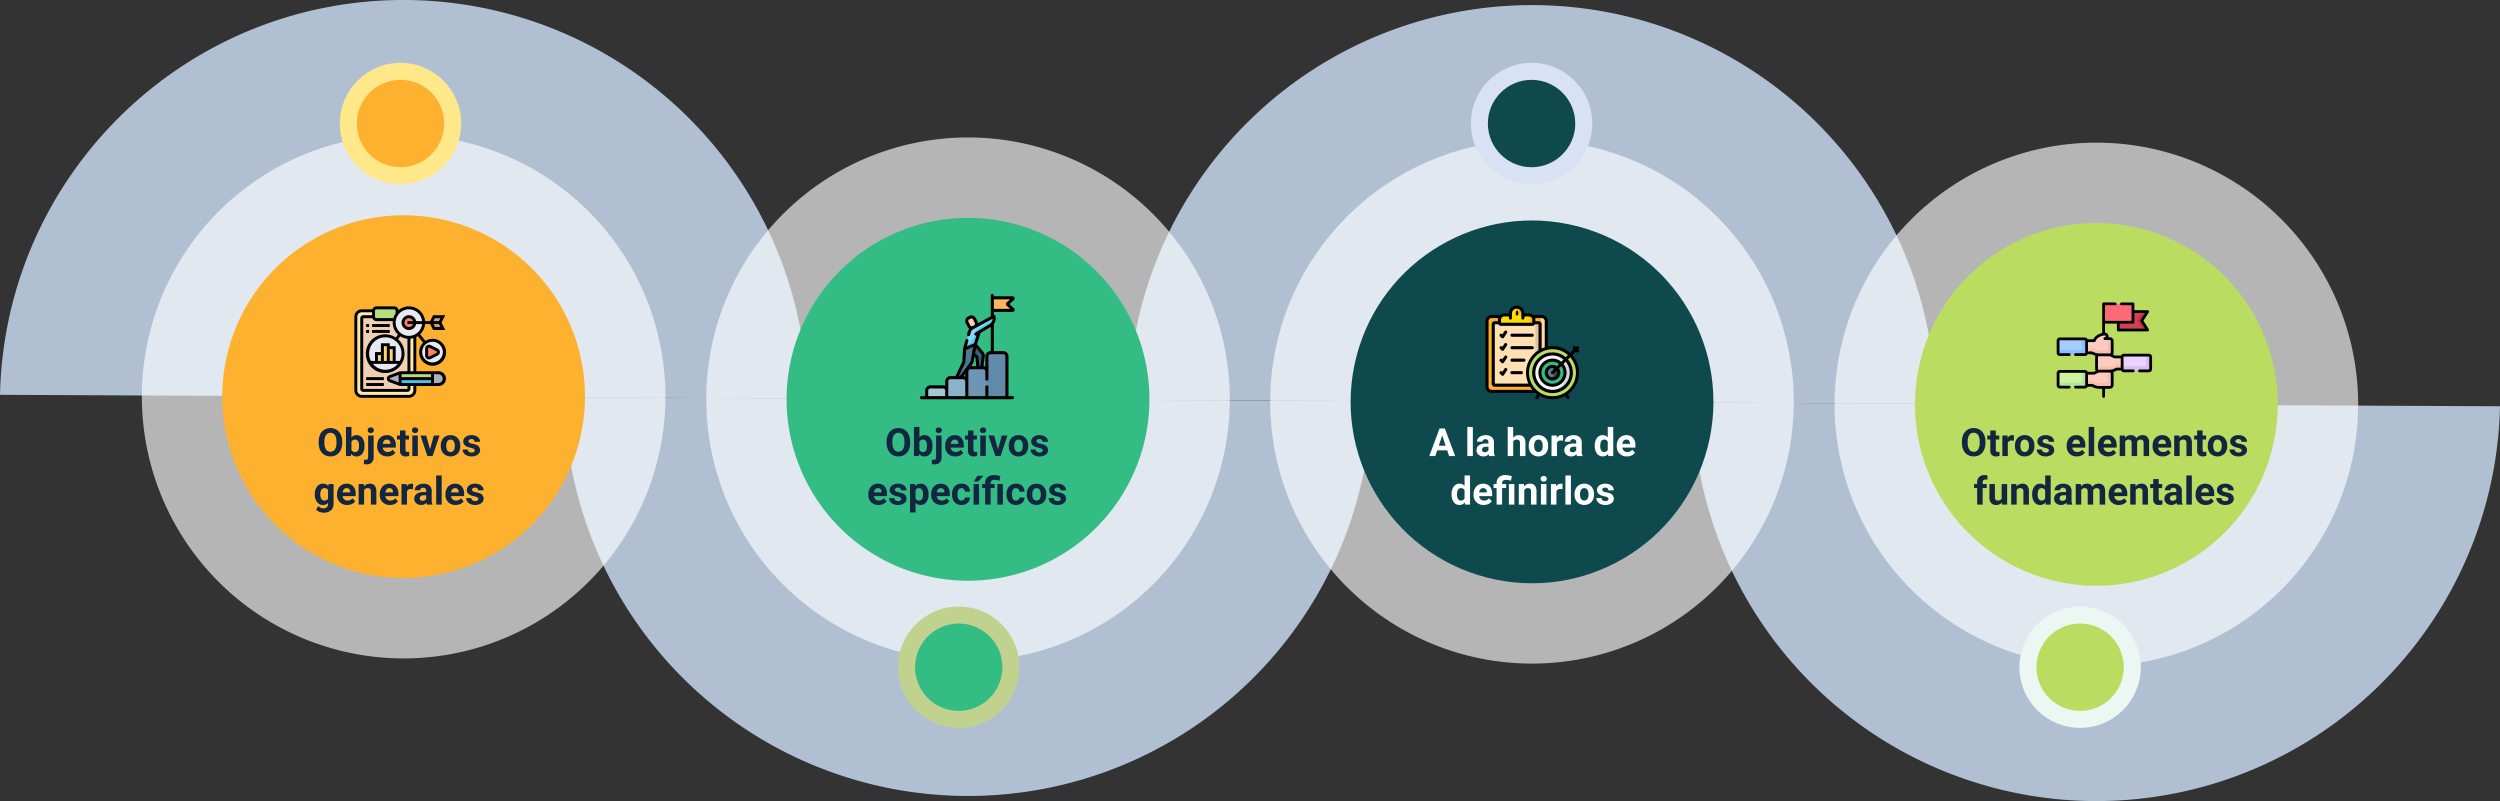 <svg xmlns="http://www.w3.org/2000/svg" width="1029.999" height="330.042" viewBox="0 0 1029.999 330.042">
  <rect x="0" y="0" width="1029.999" height="330.042" fill="#333333" stroke="none"/>
  <g id="Grupo_965523" data-name="Grupo 965523" transform="translate(-285 -5078.107)">
    <path id="Trazado_729111" data-name="Trazado 729111" d="M446.2,311.277a66.2,66.2,0,0,1,132.277.607l100.155.458a166.319,166.319,0,0,0-332.585-1.526Z" transform="translate(403.842 4932.078)" fill="#b0c0d2"/>
    <path id="Trazado_729112" data-name="Trazado 729112" d="M439.579,245.818A66.2,66.2,0,0,1,307.3,245.21l-100.153-.458a166.319,166.319,0,0,0,332.585,1.526Z" transform="translate(310.379 4997.078)" fill="#b0c0d2"/>
    <path id="Trazado_729113" data-name="Trazado 729113" d="M400.754,311.075l-100.17-.46a66.192,66.192,0,0,0-132.261-.606l-100.17-.46c2-90.521,76.161-163.08,167.033-162.663A166.352,166.352,0,0,1,400.754,311.075Z" transform="translate(216.848 4931.223)" fill="#b0c0d2"/>
    <path id="Trazado_729114" data-name="Trazado 729114" d="M717.471,247.093a66.2,66.2,0,0,1-132.276-.607l-100.155-.46a166.32,166.32,0,0,0,332.586,1.527Z" transform="translate(497.373 4997.935)" fill="#b0c0d2"/>
    <path id="Trazado_730154" data-name="Trazado 730154" d="M107.846,0A107.846,107.846,0,1,1,0,107.846,107.846,107.846,0,0,1,107.846,0Z" transform="translate(330.147 5334.181) rotate(-82.41)" fill="#fff" opacity="0.64"/>
    <g id="Grupo_965024" data-name="Grupo 965024" transform="translate(376.571 5166.802)">
      <path id="Trazado_729115" data-name="Trazado 729115" d="M197.269,349.35a74.724,74.724,0,1,1,75.063-74.381A74.809,74.809,0,0,1,197.269,349.35Z" transform="translate(-122.89 -199.904)" fill="#feb12e"/>
    </g>
    <path id="Trazado_730155" data-name="Trazado 730155" d="M107.846,0A107.846,107.846,0,1,1,0,107.846,107.846,107.846,0,0,1,107.846,0Z" transform="translate(564.187 5147.994) rotate(-6.666)" fill="#fff" opacity="0.64"/>
    <path id="Trazado_730156" data-name="Trazado 730156" d="M74.723,0A74.723,74.723,0,1,1,0,74.723,74.723,74.723,0,0,1,74.723,0Z" transform="matrix(1, -0.02, 0.02, 1, 607.602, 5169.395)" fill="#34bc85"/>
    <path id="Trazado_730157" data-name="Trazado 730157" d="M107.846,0A107.846,107.846,0,1,1,0,107.846,107.846,107.846,0,0,1,107.846,0Z" transform="translate(801.107 5343.757) rotate(-86.019)" fill="#fff" opacity="0.64"/>
    <g id="Grupo_965027" data-name="Grupo 965027" transform="translate(825.106 5152.585)">
      <circle id="Elipse_5853" data-name="Elipse 5853" cx="74.723" cy="74.723" r="74.723" transform="matrix(0.251, -0.968, 0.968, 0.251, 0, 144.671)" fill="#0e494d"/>
    </g>
    <path id="Trazado_730158" data-name="Trazado 730158" d="M107.846,0A107.846,107.846,0,1,1,0,107.846,107.846,107.846,0,0,1,107.846,0Z" transform="translate(1040.861 5136.879)" fill="#fff" opacity="0.64"/>
    <g id="Grupo_965029" data-name="Grupo 965029" transform="translate(1057.396 5153.413)">
      <circle id="Elipse_5855" data-name="Elipse 5855" cx="74.723" cy="74.723" r="74.723" transform="translate(0 144.502) rotate(-75.222)" fill="#badc61"/>
    </g>
    <path id="Trazado_730145" data-name="Trazado 730145" d="M28.984,9.57a6.867,6.867,0,0,1-.594,2.945,4.472,4.472,0,0,1-1.7,1.953,5.021,5.021,0,0,1-5.059.008,4.515,4.515,0,0,1-1.719-1.941,6.67,6.67,0,0,1-.617-2.9V9.07A6.831,6.831,0,0,1,19.9,6.113a4.508,4.508,0,0,1,1.711-1.961,5.014,5.014,0,0,1,5.055,0,4.508,4.508,0,0,1,1.711,1.961,6.811,6.811,0,0,1,.605,2.949Zm-2.375-.516a4.787,4.787,0,0,0-.641-2.719,2.263,2.263,0,0,0-3.648-.012,4.732,4.732,0,0,0-.648,2.691V9.57a4.847,4.847,0,0,0,.641,2.7,2.243,2.243,0,0,0,3.656.035,4.819,4.819,0,0,0,.641-2.7Zm11.547,1.8a5.119,5.119,0,0,1-.867,3.168,2.872,2.872,0,0,1-2.422,1.137,2.639,2.639,0,0,1-2.2-1.055l-.1.9H30.539V3H32.8V7.3a2.571,2.571,0,0,1,2.055-.914,2.9,2.9,0,0,1,2.426,1.137,5.126,5.126,0,0,1,.879,3.2ZM35.9,10.688a3.363,3.363,0,0,0-.406-1.871,1.374,1.374,0,0,0-1.211-.59,1.489,1.489,0,0,0-1.484.883v3.336a1.509,1.509,0,0,0,1.5.891,1.394,1.394,0,0,0,1.438-1.078A5.562,5.562,0,0,0,35.9,10.688Zm6.039-4.141v8.914a3.024,3.024,0,0,1-.742,2.176,2.821,2.821,0,0,1-2.141.777,4.591,4.591,0,0,1-1.117-.133V16.492a4.238,4.238,0,0,0,.711.07q1.023,0,1.023-1.086V6.547ZM39.492,4.359a1.112,1.112,0,0,1,.34-.836,1.47,1.47,0,0,1,1.852,0,1.112,1.112,0,0,1,.34.836,1.108,1.108,0,0,1-.348.844,1.448,1.448,0,0,1-1.836,0A1.108,1.108,0,0,1,39.492,4.359Zm8.1,10.8a4.15,4.15,0,0,1-3.027-1.141A4.054,4.054,0,0,1,43.4,10.977v-.219a5.106,5.106,0,0,1,.492-2.277,3.612,3.612,0,0,1,1.395-1.547,3.914,3.914,0,0,1,2.059-.543,3.508,3.508,0,0,1,2.73,1.094,4.444,4.444,0,0,1,1,3.1v.922H45.688a2.1,2.1,0,0,0,.66,1.328,2,2,0,0,0,1.395.5,2.437,2.437,0,0,0,2.039-.945l1.109,1.242a3.389,3.389,0,0,1-1.375,1.121A4.511,4.511,0,0,1,47.594,15.156Zm-.258-6.937a1.414,1.414,0,0,0-1.09.453,2.341,2.341,0,0,0-.535,1.3h3.141v-.18a1.669,1.669,0,0,0-.406-1.16A1.459,1.459,0,0,0,47.336,8.219Zm7.719-3.75V6.547H56.5V8.2H55.055v4.219a1.007,1.007,0,0,0,.18.672.9.9,0,0,0,.688.2,3.6,3.6,0,0,0,.664-.055v1.711a4.648,4.648,0,0,1-1.367.2,2.156,2.156,0,0,1-2.422-2.4V8.2H51.563V6.547H52.8V4.469ZM60.141,15H57.875V6.547h2.266Zm-2.4-10.641a1.112,1.112,0,0,1,.34-.836,1.465,1.465,0,0,1,1.848,0,1.105,1.105,0,0,1,.344.836,1.108,1.108,0,0,1-.348.844,1.448,1.448,0,0,1-1.836,0A1.108,1.108,0,0,1,57.742,4.359Zm7.422,7.883,1.57-5.7h2.359L66.242,15H64.086L61.234,6.547h2.359ZM69.617,10.7A5.013,5.013,0,0,1,70.1,8.453,3.546,3.546,0,0,1,71.5,6.93a4.069,4.069,0,0,1,2.113-.539A3.849,3.849,0,0,1,76.4,7.438a4.2,4.2,0,0,1,1.207,2.844l.016.578a4.418,4.418,0,0,1-1.086,3.121,4.209,4.209,0,0,1-5.832,0,4.5,4.5,0,0,1-1.09-3.187Zm2.258.164a3.151,3.151,0,0,0,.453,1.84,1.629,1.629,0,0,0,2.578.008,3.448,3.448,0,0,0,.461-2.012,3.12,3.12,0,0,0-.461-1.828,1.5,1.5,0,0,0-1.3-.648,1.475,1.475,0,0,0-1.281.645A3.506,3.506,0,0,0,71.875,10.859Zm11.719,1.8a.727.727,0,0,0-.41-.652,4.659,4.659,0,0,0-1.316-.426q-3.016-.633-3.016-2.562a2.323,2.323,0,0,1,.934-1.879,3.766,3.766,0,0,1,2.441-.754,4.053,4.053,0,0,1,2.574.758,2.388,2.388,0,0,1,.965,1.969H83.508a1.092,1.092,0,0,0-.312-.8A1.322,1.322,0,0,0,82.219,8a1.351,1.351,0,0,0-.883.258.814.814,0,0,0-.312.656.7.7,0,0,0,.355.605,3.657,3.657,0,0,0,1.2.4A9.8,9.8,0,0,1,84,10.3a2.336,2.336,0,0,1,1.789,2.273,2.2,2.2,0,0,1-.992,1.871,4.28,4.28,0,0,1-2.562.715,4.47,4.47,0,0,1-1.887-.379,3.166,3.166,0,0,1-1.293-1.039,2.414,2.414,0,0,1-.469-1.426h2.141a1.179,1.179,0,0,0,.445.922,1.766,1.766,0,0,0,1.109.32,1.635,1.635,0,0,0,.98-.246A.766.766,0,0,0,83.594,12.664ZM17.7,30.711a4.954,4.954,0,0,1,.926-3.133,3,3,0,0,1,2.5-1.187,2.631,2.631,0,0,1,2.164.953l.094-.8h2.047v8.172a3.613,3.613,0,0,1-.5,1.93A3.236,3.236,0,0,1,23.5,37.9a4.985,4.985,0,0,1-2.141.43,4.635,4.635,0,0,1-1.812-.371A3.217,3.217,0,0,1,18.211,37l1-1.375a2.645,2.645,0,0,0,2.047.945,1.936,1.936,0,0,0,1.4-.48,1.8,1.8,0,0,0,.5-1.363v-.453a2.612,2.612,0,0,1-2.055.883,2.992,2.992,0,0,1-2.465-1.191A4.953,4.953,0,0,1,17.7,30.8Zm2.258.164a3.076,3.076,0,0,0,.461,1.8,1.467,1.467,0,0,0,1.266.652,1.568,1.568,0,0,0,1.477-.773V29a1.565,1.565,0,0,0-1.461-.773,1.476,1.476,0,0,0-1.277.664A3.467,3.467,0,0,0,19.953,30.875Zm11.094,4.281a4.15,4.15,0,0,1-3.027-1.141,4.054,4.054,0,0,1-1.168-3.039v-.219a5.106,5.106,0,0,1,.492-2.277,3.612,3.612,0,0,1,1.395-1.547,3.914,3.914,0,0,1,2.059-.543,3.508,3.508,0,0,1,2.73,1.094,4.444,4.444,0,0,1,1,3.1v.922H29.141a2.1,2.1,0,0,0,.66,1.328,2,2,0,0,0,1.395.5,2.437,2.437,0,0,0,2.039-.945l1.109,1.242a3.389,3.389,0,0,1-1.375,1.121A4.511,4.511,0,0,1,31.047,35.156Zm-.258-6.937a1.414,1.414,0,0,0-1.09.453,2.341,2.341,0,0,0-.535,1.3H32.3v-.18a1.669,1.669,0,0,0-.406-1.16A1.459,1.459,0,0,0,30.789,28.219Zm7.094-1.672.07.977a2.951,2.951,0,0,1,2.43-1.133,2.453,2.453,0,0,1,2,.789,3.682,3.682,0,0,1,.672,2.359V35H40.8V29.594a1.465,1.465,0,0,0-.312-1.043,1.4,1.4,0,0,0-1.039-.324,1.553,1.553,0,0,0-1.43.813V35H35.758V26.547Zm10.773,8.609a4.15,4.15,0,0,1-3.027-1.141,4.054,4.054,0,0,1-1.168-3.039v-.219a5.106,5.106,0,0,1,.492-2.277,3.612,3.612,0,0,1,1.395-1.547,3.914,3.914,0,0,1,2.059-.543,3.508,3.508,0,0,1,2.73,1.094,4.444,4.444,0,0,1,1,3.1v.922H46.75a2.1,2.1,0,0,0,.66,1.328,2,2,0,0,0,1.395.5,2.437,2.437,0,0,0,2.039-.945l1.109,1.242a3.389,3.389,0,0,1-1.375,1.121A4.511,4.511,0,0,1,48.656,35.156ZM48.4,28.219a1.414,1.414,0,0,0-1.09.453,2.341,2.341,0,0,0-.535,1.3h3.141v-.18a1.669,1.669,0,0,0-.406-1.16A1.459,1.459,0,0,0,48.4,28.219Zm9.766.445a6.134,6.134,0,0,0-.812-.062,1.654,1.654,0,0,0-1.68.867V35H53.414V26.547h2.133l.063,1.008a2.092,2.092,0,0,1,1.883-1.164,2.366,2.366,0,0,1,.7.1ZM63.914,35a2.507,2.507,0,0,1-.227-.758,2.732,2.732,0,0,1-2.133.914,3,3,0,0,1-2.059-.719,2.312,2.312,0,0,1-.816-1.812,2.389,2.389,0,0,1,1-2.062,4.915,4.915,0,0,1,2.879-.727h1.039v-.484a1.393,1.393,0,0,0-.3-.937,1.183,1.183,0,0,0-.949-.352,1.345,1.345,0,0,0-.895.273.929.929,0,0,0-.324.75H58.867a2.268,2.268,0,0,1,.453-1.359,3,3,0,0,1,1.281-.98,4.669,4.669,0,0,1,1.859-.355,3.689,3.689,0,0,1,2.48.785,2.747,2.747,0,0,1,.918,2.207v3.664a4.041,4.041,0,0,0,.336,1.82V35Zm-1.867-1.57a1.945,1.945,0,0,0,.922-.223,1.462,1.462,0,0,0,.625-.6V31.156H62.75q-1.7,0-1.8,1.172l-.008.133a.9.9,0,0,0,.3.7A1.153,1.153,0,0,0,62.047,33.43ZM69.977,35H67.711V23h2.266Zm5.75.156A4.15,4.15,0,0,1,72.7,34.016a4.054,4.054,0,0,1-1.168-3.039v-.219a5.106,5.106,0,0,1,.492-2.277,3.612,3.612,0,0,1,1.395-1.547,3.914,3.914,0,0,1,2.059-.543,3.508,3.508,0,0,1,2.73,1.094,4.444,4.444,0,0,1,1,3.1v.922H73.82a2.1,2.1,0,0,0,.66,1.328,2,2,0,0,0,1.395.5,2.437,2.437,0,0,0,2.039-.945l1.109,1.242a3.389,3.389,0,0,1-1.375,1.121A4.511,4.511,0,0,1,75.727,35.156Zm-.258-6.937a1.414,1.414,0,0,0-1.09.453,2.341,2.341,0,0,0-.535,1.3h3.141v-.18a1.669,1.669,0,0,0-.406-1.16A1.459,1.459,0,0,0,75.469,28.219Zm9.594,4.445a.727.727,0,0,0-.41-.652,4.659,4.659,0,0,0-1.316-.426q-3.016-.633-3.016-2.562a2.323,2.323,0,0,1,.934-1.879,3.766,3.766,0,0,1,2.441-.754,4.053,4.053,0,0,1,2.574.758,2.388,2.388,0,0,1,.965,1.969H84.977a1.092,1.092,0,0,0-.312-.8A1.322,1.322,0,0,0,83.688,28a1.351,1.351,0,0,0-.883.258.814.814,0,0,0-.312.656.7.7,0,0,0,.355.605,3.657,3.657,0,0,0,1.2.4,9.8,9.8,0,0,1,1.422.379,2.336,2.336,0,0,1,1.789,2.273,2.2,2.2,0,0,1-.992,1.871,4.28,4.28,0,0,1-2.562.715,4.47,4.47,0,0,1-1.887-.379,3.166,3.166,0,0,1-1.293-1.039,2.414,2.414,0,0,1-.469-1.426H82.2a1.179,1.179,0,0,0,.445.922,1.766,1.766,0,0,0,1.109.32,1.635,1.635,0,0,0,.98-.246A.766.766,0,0,0,85.063,32.664Z" transform="translate(397 5251)" fill="#12263f"/>
    <path id="Trazado_730146" data-name="Trazado 730146" d="M28.984,9.57a6.867,6.867,0,0,1-.594,2.945,4.472,4.472,0,0,1-1.7,1.953,5.021,5.021,0,0,1-5.059.008,4.515,4.515,0,0,1-1.719-1.941,6.67,6.67,0,0,1-.617-2.9V9.07A6.831,6.831,0,0,1,19.9,6.113a4.508,4.508,0,0,1,1.711-1.961,5.014,5.014,0,0,1,5.055,0,4.508,4.508,0,0,1,1.711,1.961,6.811,6.811,0,0,1,.605,2.949Zm-2.375-.516a4.787,4.787,0,0,0-.641-2.719,2.263,2.263,0,0,0-3.648-.012,4.732,4.732,0,0,0-.648,2.691V9.57a4.847,4.847,0,0,0,.641,2.7,2.243,2.243,0,0,0,3.656.035,4.819,4.819,0,0,0,.641-2.7Zm11.547,1.8a5.119,5.119,0,0,1-.867,3.168,2.872,2.872,0,0,1-2.422,1.137,2.639,2.639,0,0,1-2.2-1.055l-.1.9H30.539V3H32.8V7.3a2.571,2.571,0,0,1,2.055-.914,2.9,2.9,0,0,1,2.426,1.137,5.126,5.126,0,0,1,.879,3.2ZM35.9,10.688a3.363,3.363,0,0,0-.406-1.871,1.374,1.374,0,0,0-1.211-.59,1.489,1.489,0,0,0-1.484.883v3.336a1.509,1.509,0,0,0,1.5.891,1.394,1.394,0,0,0,1.438-1.078A5.562,5.562,0,0,0,35.9,10.688Zm6.039-4.141v8.914a3.024,3.024,0,0,1-.742,2.176,2.821,2.821,0,0,1-2.141.777,4.591,4.591,0,0,1-1.117-.133V16.492a4.238,4.238,0,0,0,.711.07q1.023,0,1.023-1.086V6.547ZM39.492,4.359a1.112,1.112,0,0,1,.34-.836,1.47,1.47,0,0,1,1.852,0,1.112,1.112,0,0,1,.34.836,1.108,1.108,0,0,1-.348.844,1.448,1.448,0,0,1-1.836,0A1.108,1.108,0,0,1,39.492,4.359Zm8.1,10.8a4.15,4.15,0,0,1-3.027-1.141A4.054,4.054,0,0,1,43.4,10.977v-.219a5.106,5.106,0,0,1,.492-2.277,3.612,3.612,0,0,1,1.395-1.547,3.914,3.914,0,0,1,2.059-.543,3.508,3.508,0,0,1,2.73,1.094,4.444,4.444,0,0,1,1,3.1v.922H45.688a2.1,2.1,0,0,0,.66,1.328,2,2,0,0,0,1.395.5,2.437,2.437,0,0,0,2.039-.945l1.109,1.242a3.389,3.389,0,0,1-1.375,1.121A4.511,4.511,0,0,1,47.594,15.156Zm-.258-6.937a1.414,1.414,0,0,0-1.09.453,2.341,2.341,0,0,0-.535,1.3h3.141v-.18a1.669,1.669,0,0,0-.406-1.16A1.459,1.459,0,0,0,47.336,8.219Zm7.719-3.75V6.547H56.5V8.2H55.055v4.219a1.007,1.007,0,0,0,.18.672.9.9,0,0,0,.688.2,3.6,3.6,0,0,0,.664-.055v1.711a4.648,4.648,0,0,1-1.367.2,2.156,2.156,0,0,1-2.422-2.4V8.2H51.563V6.547H52.8V4.469ZM60.141,15H57.875V6.547h2.266Zm-2.4-10.641a1.112,1.112,0,0,1,.34-.836,1.465,1.465,0,0,1,1.848,0,1.105,1.105,0,0,1,.344.836,1.108,1.108,0,0,1-.348.844,1.448,1.448,0,0,1-1.836,0A1.108,1.108,0,0,1,57.742,4.359Zm7.422,7.883,1.57-5.7h2.359L66.242,15H64.086L61.234,6.547h2.359ZM69.617,10.7A5.013,5.013,0,0,1,70.1,8.453,3.546,3.546,0,0,1,71.5,6.93a4.069,4.069,0,0,1,2.113-.539A3.849,3.849,0,0,1,76.4,7.438a4.2,4.2,0,0,1,1.207,2.844l.016.578a4.418,4.418,0,0,1-1.086,3.121,4.209,4.209,0,0,1-5.832,0,4.5,4.5,0,0,1-1.09-3.187Zm2.258.164a3.151,3.151,0,0,0,.453,1.84,1.629,1.629,0,0,0,2.578.008,3.448,3.448,0,0,0,.461-2.012,3.12,3.12,0,0,0-.461-1.828,1.5,1.5,0,0,0-1.3-.648,1.475,1.475,0,0,0-1.281.645A3.506,3.506,0,0,0,71.875,10.859Zm11.719,1.8a.727.727,0,0,0-.41-.652,4.659,4.659,0,0,0-1.316-.426q-3.016-.633-3.016-2.562a2.323,2.323,0,0,1,.934-1.879,3.766,3.766,0,0,1,2.441-.754,4.053,4.053,0,0,1,2.574.758,2.388,2.388,0,0,1,.965,1.969H83.508a1.092,1.092,0,0,0-.312-.8A1.322,1.322,0,0,0,82.219,8a1.351,1.351,0,0,0-.883.258.814.814,0,0,0-.312.656.7.7,0,0,0,.355.605,3.657,3.657,0,0,0,1.2.4A9.8,9.8,0,0,1,84,10.3a2.336,2.336,0,0,1,1.789,2.273,2.2,2.2,0,0,1-.992,1.871,4.28,4.28,0,0,1-2.562.715,4.47,4.47,0,0,1-1.887-.379,3.166,3.166,0,0,1-1.293-1.039,2.414,2.414,0,0,1-.469-1.426h2.141a1.179,1.179,0,0,0,.445.922,1.766,1.766,0,0,0,1.109.32,1.635,1.635,0,0,0,.98-.246A.766.766,0,0,0,83.594,12.664ZM15.953,35.156a4.15,4.15,0,0,1-3.027-1.141,4.054,4.054,0,0,1-1.168-3.039v-.219a5.106,5.106,0,0,1,.492-2.277,3.612,3.612,0,0,1,1.395-1.547,3.914,3.914,0,0,1,2.059-.543,3.508,3.508,0,0,1,2.73,1.094,4.444,4.444,0,0,1,1,3.1v.922H14.047a2.1,2.1,0,0,0,.66,1.328,2,2,0,0,0,1.395.5,2.437,2.437,0,0,0,2.039-.945l1.109,1.242a3.389,3.389,0,0,1-1.375,1.121A4.511,4.511,0,0,1,15.953,35.156ZM15.7,28.219a1.414,1.414,0,0,0-1.09.453,2.341,2.341,0,0,0-.535,1.3h3.141v-.18a1.669,1.669,0,0,0-.406-1.16A1.459,1.459,0,0,0,15.7,28.219Zm9.594,4.445a.727.727,0,0,0-.41-.652,4.659,4.659,0,0,0-1.316-.426q-3.016-.633-3.016-2.562a2.323,2.323,0,0,1,.934-1.879,3.766,3.766,0,0,1,2.441-.754,4.053,4.053,0,0,1,2.574.758,2.388,2.388,0,0,1,.965,1.969H25.2a1.092,1.092,0,0,0-.312-.8A1.322,1.322,0,0,0,23.914,28a1.351,1.351,0,0,0-.883.258.814.814,0,0,0-.312.656.7.7,0,0,0,.355.605,3.657,3.657,0,0,0,1.2.4A9.8,9.8,0,0,1,25.7,30.3a2.336,2.336,0,0,1,1.789,2.273,2.2,2.2,0,0,1-.992,1.871,4.28,4.28,0,0,1-2.562.715,4.47,4.47,0,0,1-1.887-.379,3.166,3.166,0,0,1-1.293-1.039,2.414,2.414,0,0,1-.469-1.426h2.141a1.179,1.179,0,0,0,.445.922,1.766,1.766,0,0,0,1.109.32,1.635,1.635,0,0,0,.98-.246A.766.766,0,0,0,25.289,32.664Zm11.258-1.812a5.07,5.07,0,0,1-.887,3.129,2.843,2.843,0,0,1-2.395,1.176,2.633,2.633,0,0,1-2.07-.891V38.25H28.938v-11.7h2.094l.078.828a2.654,2.654,0,0,1,2.141-.984,2.862,2.862,0,0,1,2.43,1.156,5.207,5.207,0,0,1,.867,3.188Zm-2.258-.164a3.327,3.327,0,0,0-.418-1.82,1.361,1.361,0,0,0-1.215-.641,1.478,1.478,0,0,0-1.461.813V32.5a1.5,1.5,0,0,0,1.477.836Q34.289,33.336,34.289,30.688Zm7.547,4.469a4.15,4.15,0,0,1-3.027-1.141,4.054,4.054,0,0,1-1.168-3.039v-.219a5.106,5.106,0,0,1,.492-2.277,3.612,3.612,0,0,1,1.395-1.547,3.914,3.914,0,0,1,2.059-.543,3.508,3.508,0,0,1,2.73,1.094,4.444,4.444,0,0,1,1,3.1v.922H39.93a2.1,2.1,0,0,0,.66,1.328,2,2,0,0,0,1.395.5,2.437,2.437,0,0,0,2.039-.945l1.109,1.242a3.389,3.389,0,0,1-1.375,1.121A4.511,4.511,0,0,1,41.836,35.156Zm-.258-6.937a1.414,1.414,0,0,0-1.09.453,2.341,2.341,0,0,0-.535,1.3h3.141v-.18a1.669,1.669,0,0,0-.406-1.16A1.459,1.459,0,0,0,41.578,28.219Zm8.531,5.117a1.481,1.481,0,0,0,1.016-.344,1.2,1.2,0,0,0,.406-.914h2.117a2.9,2.9,0,0,1-.469,1.574,3.093,3.093,0,0,1-1.262,1.109,3.949,3.949,0,0,1-1.77.395A3.67,3.67,0,0,1,47.289,34a4.56,4.56,0,0,1-1.047-3.184v-.148a4.508,4.508,0,0,1,1.039-3.117,3.627,3.627,0,0,1,2.852-1.164,3.555,3.555,0,0,1,2.543.9,3.2,3.2,0,0,1,.973,2.4H51.531a1.539,1.539,0,0,0-.406-1.066,1.513,1.513,0,0,0-2.223.164,3.324,3.324,0,0,0-.4,1.863v.234a3.366,3.366,0,0,0,.4,1.875A1.378,1.378,0,0,0,50.109,33.336ZM57.375,35H55.117V26.547h2.258Zm-.664-11.883h2.461l-2.164,2.422H55.172ZM59.867,35V28.2H58.609V26.547h1.258v-.391a3.17,3.17,0,0,1,.98-2.457,3.945,3.945,0,0,1,2.723-.863,9.031,9.031,0,0,1,2.563.461L65.8,25.164a10,10,0,0,0-1.187-.293,5.835,5.835,0,0,0-.906-.066q-1.578,0-1.578,1.4v.344H63.8V28.2H62.133V35Zm7.32,0H64.922V26.547h2.266Zm5.383-1.664a1.481,1.481,0,0,0,1.016-.344,1.2,1.2,0,0,0,.406-.914h2.117a2.9,2.9,0,0,1-.469,1.574,3.093,3.093,0,0,1-1.262,1.109,3.949,3.949,0,0,1-1.77.395A3.67,3.67,0,0,1,69.75,34,4.56,4.56,0,0,1,68.7,30.82v-.148a4.508,4.508,0,0,1,1.039-3.117,3.627,3.627,0,0,1,2.852-1.164,3.555,3.555,0,0,1,2.543.9,3.2,3.2,0,0,1,.973,2.4H73.992a1.539,1.539,0,0,0-.406-1.066,1.513,1.513,0,0,0-2.223.164,3.324,3.324,0,0,0-.4,1.863v.234a3.366,3.366,0,0,0,.4,1.875A1.378,1.378,0,0,0,72.57,33.336ZM77.047,30.7a5.013,5.013,0,0,1,.484-2.242,3.546,3.546,0,0,1,1.395-1.523,4.069,4.069,0,0,1,2.113-.539,3.849,3.849,0,0,1,2.793,1.047,4.2,4.2,0,0,1,1.207,2.844l.016.578a4.418,4.418,0,0,1-1.086,3.121,4.209,4.209,0,0,1-5.832,0,4.5,4.5,0,0,1-1.09-3.187Zm2.258.164a3.151,3.151,0,0,0,.453,1.84,1.629,1.629,0,0,0,2.578.008A3.448,3.448,0,0,0,82.8,30.7a3.12,3.12,0,0,0-.461-1.828,1.5,1.5,0,0,0-1.3-.648,1.475,1.475,0,0,0-1.281.645A3.506,3.506,0,0,0,79.3,30.859Zm11.719,1.8a.727.727,0,0,0-.41-.652,4.659,4.659,0,0,0-1.316-.426q-3.016-.633-3.016-2.562a2.323,2.323,0,0,1,.934-1.879,3.766,3.766,0,0,1,2.441-.754,4.053,4.053,0,0,1,2.574.758,2.388,2.388,0,0,1,.965,1.969H90.938a1.092,1.092,0,0,0-.312-.8A1.322,1.322,0,0,0,89.648,28a1.351,1.351,0,0,0-.883.258.814.814,0,0,0-.312.656.7.7,0,0,0,.355.605,3.657,3.657,0,0,0,1.2.4,9.8,9.8,0,0,1,1.422.379,2.336,2.336,0,0,1,1.789,2.273,2.2,2.2,0,0,1-.992,1.871,4.28,4.28,0,0,1-2.562.715,4.47,4.47,0,0,1-1.887-.379,3.166,3.166,0,0,1-1.293-1.039,2.414,2.414,0,0,1-.469-1.426h2.141a1.179,1.179,0,0,0,.445.922,1.766,1.766,0,0,0,1.109.32,1.635,1.635,0,0,0,.98-.246A.766.766,0,0,0,91.023,32.664Z" transform="translate(631 5251)" fill="#12263f"/>
    <path id="Trazado_730147" data-name="Trazado 730147" d="M17.246,12.656H13.137L12.355,15H9.863L14.1,3.625H16.27L20.527,15H18.035Zm-3.477-1.9h2.844L15.184,6.5ZM27.809,15H25.543V3h2.266Zm6.758,0a2.507,2.507,0,0,1-.227-.758,2.732,2.732,0,0,1-2.133.914,3,3,0,0,1-2.059-.719,2.312,2.312,0,0,1-.816-1.812,2.389,2.389,0,0,1,1-2.062,4.915,4.915,0,0,1,2.879-.727h1.039V9.352a1.393,1.393,0,0,0-.3-.937A1.183,1.183,0,0,0,33,8.063a1.345,1.345,0,0,0-.895.273.929.929,0,0,0-.324.75H29.52a2.268,2.268,0,0,1,.453-1.359,3,3,0,0,1,1.281-.98,4.669,4.669,0,0,1,1.859-.355,3.689,3.689,0,0,1,2.48.785,2.747,2.747,0,0,1,.918,2.207v3.664a4.041,4.041,0,0,0,.336,1.82V15ZM32.7,13.43a1.945,1.945,0,0,0,.922-.223,1.462,1.462,0,0,0,.625-.6V11.156H33.4q-1.7,0-1.8,1.172l-.008.133a.9.9,0,0,0,.3.7A1.153,1.153,0,0,0,32.7,13.43ZM44.434,7.469a2.818,2.818,0,0,1,2.258-1.078q2.75,0,2.789,3.2V15H47.223V9.648a1.57,1.57,0,0,0-.312-1.074,1.34,1.34,0,0,0-1.039-.348,1.537,1.537,0,0,0-1.437.766V15H42.176V3h2.258Zm6.4,3.227a5.013,5.013,0,0,1,.484-2.242A3.546,3.546,0,0,1,52.711,6.93a4.069,4.069,0,0,1,2.113-.539,3.849,3.849,0,0,1,2.793,1.047,4.2,4.2,0,0,1,1.207,2.844l.016.578a4.418,4.418,0,0,1-1.086,3.121,4.209,4.209,0,0,1-5.832,0,4.5,4.5,0,0,1-1.09-3.187Zm2.258.164a3.151,3.151,0,0,0,.453,1.84,1.629,1.629,0,0,0,2.578.008,3.448,3.448,0,0,0,.461-2.012,3.12,3.12,0,0,0-.461-1.828,1.5,1.5,0,0,0-1.3-.648,1.475,1.475,0,0,0-1.281.645A3.506,3.506,0,0,0,53.09,10.859Zm11.891-2.2a6.134,6.134,0,0,0-.812-.062,1.654,1.654,0,0,0-1.68.867V15H60.23V6.547h2.133l.063,1.008a2.092,2.092,0,0,1,1.883-1.164,2.366,2.366,0,0,1,.7.1ZM70.73,15a2.507,2.507,0,0,1-.227-.758,2.732,2.732,0,0,1-2.133.914,3,3,0,0,1-2.059-.719,2.312,2.312,0,0,1-.816-1.812,2.389,2.389,0,0,1,1-2.062,4.915,4.915,0,0,1,2.879-.727H70.41V9.352a1.393,1.393,0,0,0-.3-.937,1.183,1.183,0,0,0-.949-.352,1.345,1.345,0,0,0-.895.273.929.929,0,0,0-.324.75H65.684a2.268,2.268,0,0,1,.453-1.359,3,3,0,0,1,1.281-.98,4.669,4.669,0,0,1,1.859-.355,3.689,3.689,0,0,1,2.48.785,2.747,2.747,0,0,1,.918,2.207v3.664a4.041,4.041,0,0,0,.336,1.82V15Zm-1.867-1.57a1.945,1.945,0,0,0,.922-.223,1.462,1.462,0,0,0,.625-.6V11.156h-.844q-1.7,0-1.8,1.172l-.008.133a.9.9,0,0,0,.3.7A1.153,1.153,0,0,0,68.863,13.43Zm9.18-2.719a5.094,5.094,0,0,1,.887-3.148,2.877,2.877,0,0,1,2.426-1.172,2.589,2.589,0,0,1,2.039.922V3H85.66V15H83.621l-.109-.9a2.657,2.657,0,0,1-2.172,1.055,2.869,2.869,0,0,1-2.395-1.176A5.258,5.258,0,0,1,78.043,10.711Zm2.258.164a3.328,3.328,0,0,0,.414,1.82,1.349,1.349,0,0,0,1.2.633,1.511,1.511,0,0,0,1.477-.883V9.109a1.489,1.489,0,0,0-1.461-.883Q80.3,8.227,80.3,10.875Zm11,4.281a4.15,4.15,0,0,1-3.027-1.141,4.054,4.054,0,0,1-1.168-3.039v-.219A5.106,5.106,0,0,1,87.6,8.48a3.612,3.612,0,0,1,1.395-1.547,3.914,3.914,0,0,1,2.059-.543,3.508,3.508,0,0,1,2.73,1.094,4.444,4.444,0,0,1,1,3.1v.922H89.395a2.1,2.1,0,0,0,.66,1.328,2,2,0,0,0,1.395.5,2.437,2.437,0,0,0,2.039-.945L94.6,13.633a3.389,3.389,0,0,1-1.375,1.121A4.511,4.511,0,0,1,91.3,15.156Zm-.258-6.937a1.414,1.414,0,0,0-1.09.453,2.341,2.341,0,0,0-.535,1.3h3.141v-.18a1.669,1.669,0,0,0-.406-1.16A1.459,1.459,0,0,0,91.043,8.219Zm-72,22.492a5.094,5.094,0,0,1,.887-3.148,2.877,2.877,0,0,1,2.426-1.172,2.589,2.589,0,0,1,2.039.922V23h2.266V35H24.617l-.109-.9a2.657,2.657,0,0,1-2.172,1.055,2.869,2.869,0,0,1-2.395-1.176A5.258,5.258,0,0,1,19.039,30.711Zm2.258.164a3.328,3.328,0,0,0,.414,1.82,1.349,1.349,0,0,0,1.2.633,1.511,1.511,0,0,0,1.477-.883V29.109a1.489,1.489,0,0,0-1.461-.883Q21.3,28.227,21.3,30.875Zm11,4.281a4.15,4.15,0,0,1-3.027-1.141A4.054,4.054,0,0,1,28.1,30.977v-.219a5.106,5.106,0,0,1,.492-2.277,3.612,3.612,0,0,1,1.395-1.547,3.914,3.914,0,0,1,2.059-.543,3.508,3.508,0,0,1,2.73,1.094,4.444,4.444,0,0,1,1,3.1v.922H30.391a2.1,2.1,0,0,0,.66,1.328,2,2,0,0,0,1.395.5,2.437,2.437,0,0,0,2.039-.945l1.109,1.242a3.389,3.389,0,0,1-1.375,1.121A4.511,4.511,0,0,1,32.3,35.156Zm-.258-6.937a1.414,1.414,0,0,0-1.09.453,2.341,2.341,0,0,0-.535,1.3h3.141v-.18a1.669,1.669,0,0,0-.406-1.16A1.459,1.459,0,0,0,32.039,28.219ZM37.6,35V28.2H36.344V26.547H37.6v-.391a3.17,3.17,0,0,1,.98-2.457,3.945,3.945,0,0,1,2.723-.863,9.031,9.031,0,0,1,2.563.461l-.328,1.867a10,10,0,0,0-1.187-.293,5.834,5.834,0,0,0-.906-.066q-1.578,0-1.578,1.4v.344h1.664V28.2H39.867V35Zm7.32,0H42.656V26.547h2.266Zm3.945-8.453.07.977a2.951,2.951,0,0,1,2.43-1.133,2.453,2.453,0,0,1,2,.789,3.682,3.682,0,0,1,.672,2.359V35H51.781V29.594a1.465,1.465,0,0,0-.312-1.043,1.4,1.4,0,0,0-1.039-.324,1.553,1.553,0,0,0-1.43.813V35H46.742V26.547ZM58.133,35H55.867V26.547h2.266Zm-2.4-10.641a1.112,1.112,0,0,1,.34-.836,1.465,1.465,0,0,1,1.848,0,1.193,1.193,0,0,1,0,1.68,1.448,1.448,0,0,1-1.836,0A1.108,1.108,0,0,1,55.734,24.359Zm9.008,4.3a6.134,6.134,0,0,0-.812-.062,1.654,1.654,0,0,0-1.68.867V35H59.992V26.547h2.133l.063,1.008a2.092,2.092,0,0,1,1.883-1.164,2.366,2.366,0,0,1,.7.1ZM68.211,35H65.945V23h2.266Zm1.508-4.3a5.013,5.013,0,0,1,.484-2.242A3.546,3.546,0,0,1,71.6,26.93a4.069,4.069,0,0,1,2.113-.539A3.849,3.849,0,0,1,76.5,27.438a4.2,4.2,0,0,1,1.207,2.844l.016.578a4.418,4.418,0,0,1-1.086,3.121,4.209,4.209,0,0,1-5.832,0,4.5,4.5,0,0,1-1.09-3.187Zm2.258.164a3.151,3.151,0,0,0,.453,1.84,1.629,1.629,0,0,0,2.578.008,3.448,3.448,0,0,0,.461-2.012,3.12,3.12,0,0,0-.461-1.828,1.5,1.5,0,0,0-1.3-.648,1.475,1.475,0,0,0-1.281.645A3.506,3.506,0,0,0,71.977,30.859Zm11.719,1.8a.727.727,0,0,0-.41-.652,4.659,4.659,0,0,0-1.316-.426q-3.016-.633-3.016-2.562a2.323,2.323,0,0,1,.934-1.879,3.766,3.766,0,0,1,2.441-.754,4.053,4.053,0,0,1,2.574.758,2.388,2.388,0,0,1,.965,1.969H83.609a1.092,1.092,0,0,0-.312-.8A1.322,1.322,0,0,0,82.32,28a1.351,1.351,0,0,0-.883.258.814.814,0,0,0-.312.656.7.7,0,0,0,.355.605,3.657,3.657,0,0,0,1.2.4A9.8,9.8,0,0,1,84.1,30.3a2.336,2.336,0,0,1,1.789,2.273,2.2,2.2,0,0,1-.992,1.871,4.28,4.28,0,0,1-2.562.715,4.47,4.47,0,0,1-1.887-.379,3.166,3.166,0,0,1-1.293-1.039,2.414,2.414,0,0,1-.469-1.426h2.141a1.179,1.179,0,0,0,.445.922,1.766,1.766,0,0,0,1.109.32,1.635,1.635,0,0,0,.98-.246A.766.766,0,0,0,83.7,32.664Z" transform="translate(864 5251)" fill="#fff"/>
    <path id="Trazado_730148" data-name="Trazado 730148" d="M18,9.57a6.867,6.867,0,0,1-.594,2.945,4.472,4.472,0,0,1-1.7,1.953,4.7,4.7,0,0,1-2.535.688,4.732,4.732,0,0,1-2.523-.68,4.515,4.515,0,0,1-1.719-1.941,6.67,6.67,0,0,1-.617-2.9V9.07a6.831,6.831,0,0,1,.605-2.957,4.508,4.508,0,0,1,1.711-1.961,4.706,4.706,0,0,1,2.527-.684,4.706,4.706,0,0,1,2.527.684A4.508,4.508,0,0,1,17.4,6.113,6.811,6.811,0,0,1,18,9.063Zm-2.375-.516a4.787,4.787,0,0,0-.641-2.719,2.088,2.088,0,0,0-1.828-.93,2.088,2.088,0,0,0-1.82.918,4.732,4.732,0,0,0-.648,2.691V9.57a4.847,4.847,0,0,0,.641,2.7,2.082,2.082,0,0,0,1.844.961,2.064,2.064,0,0,0,1.813-.926,4.819,4.819,0,0,0,.641-2.7Zm6.633-4.586V6.547h1.445V8.2H22.262v4.219a1.007,1.007,0,0,0,.18.672.9.9,0,0,0,.688.2,3.6,3.6,0,0,0,.664-.055v1.711a4.648,4.648,0,0,1-1.367.2A2.156,2.156,0,0,1,20,12.758V8.2H18.77V6.547H20V4.469Zm7.453,4.2A6.134,6.134,0,0,0,28.9,8.6a1.654,1.654,0,0,0-1.68.867V15H24.965V6.547H27.1l.063,1.008a2.092,2.092,0,0,1,1.883-1.164,2.366,2.366,0,0,1,.7.1Zm.453,2.031a5.013,5.013,0,0,1,.484-2.242A3.546,3.546,0,0,1,32.047,6.93a4.069,4.069,0,0,1,2.113-.539,3.849,3.849,0,0,1,2.793,1.047,4.2,4.2,0,0,1,1.207,2.844l.016.578A4.418,4.418,0,0,1,37.09,13.98a3.775,3.775,0,0,1-2.914,1.176,3.793,3.793,0,0,1-2.918-1.172,4.5,4.5,0,0,1-1.09-3.187Zm2.258.164a3.151,3.151,0,0,0,.453,1.84,1.629,1.629,0,0,0,2.578.008,3.448,3.448,0,0,0,.461-2.012,3.12,3.12,0,0,0-.461-1.828,1.5,1.5,0,0,0-1.3-.648,1.475,1.475,0,0,0-1.281.645A3.506,3.506,0,0,0,32.426,10.859Zm11.719,1.8a.727.727,0,0,0-.41-.652,4.659,4.659,0,0,0-1.316-.426Q39.4,10.953,39.4,9.023a2.323,2.323,0,0,1,.934-1.879,3.766,3.766,0,0,1,2.441-.754,4.053,4.053,0,0,1,2.574.758,2.388,2.388,0,0,1,.965,1.969H44.059a1.092,1.092,0,0,0-.312-.8A1.322,1.322,0,0,0,42.77,8a1.351,1.351,0,0,0-.883.258.814.814,0,0,0-.312.656.7.7,0,0,0,.355.605,3.657,3.657,0,0,0,1.2.4,9.8,9.8,0,0,1,1.422.379A2.336,2.336,0,0,1,46.34,12.57a2.2,2.2,0,0,1-.992,1.871,4.28,4.28,0,0,1-2.562.715,4.47,4.47,0,0,1-1.887-.379,3.166,3.166,0,0,1-1.293-1.039,2.414,2.414,0,0,1-.469-1.426h2.141a1.179,1.179,0,0,0,.445.922,1.766,1.766,0,0,0,1.109.32,1.635,1.635,0,0,0,.98-.246A.766.766,0,0,0,44.145,12.664Zm11.523,2.492a4.15,4.15,0,0,1-3.027-1.141,4.054,4.054,0,0,1-1.168-3.039v-.219a5.106,5.106,0,0,1,.492-2.277,3.612,3.612,0,0,1,1.395-1.547,3.914,3.914,0,0,1,2.059-.543,3.508,3.508,0,0,1,2.73,1.094,4.444,4.444,0,0,1,1,3.1v.922H53.762a2.1,2.1,0,0,0,.66,1.328,2,2,0,0,0,1.395.5,2.437,2.437,0,0,0,2.039-.945l1.109,1.242a3.389,3.389,0,0,1-1.375,1.121A4.511,4.511,0,0,1,55.668,15.156ZM55.41,8.219a1.414,1.414,0,0,0-1.09.453,2.341,2.341,0,0,0-.535,1.3h3.141v-.18a1.669,1.669,0,0,0-.406-1.16A1.459,1.459,0,0,0,55.41,8.219ZM62.809,15H60.543V3h2.266Zm5.75.156a4.15,4.15,0,0,1-3.027-1.141,4.054,4.054,0,0,1-1.168-3.039v-.219a5.106,5.106,0,0,1,.492-2.277A3.612,3.612,0,0,1,66.25,6.934a3.914,3.914,0,0,1,2.059-.543,3.508,3.508,0,0,1,2.73,1.094,4.444,4.444,0,0,1,1,3.1v.922H66.652a2.1,2.1,0,0,0,.66,1.328,2,2,0,0,0,1.395.5,2.437,2.437,0,0,0,2.039-.945l1.109,1.242a3.389,3.389,0,0,1-1.375,1.121A4.511,4.511,0,0,1,68.559,15.156ZM68.3,8.219a1.414,1.414,0,0,0-1.09.453,2.341,2.341,0,0,0-.535,1.3h3.141v-.18a1.669,1.669,0,0,0-.406-1.16A1.459,1.459,0,0,0,68.3,8.219Zm7.133-1.672.07.945a2.971,2.971,0,0,1,2.43-1.1A2.255,2.255,0,0,1,80.176,7.68a2.9,2.9,0,0,1,2.539-1.289,2.521,2.521,0,0,1,2.047.8,3.681,3.681,0,0,1,.672,2.41V15H83.168V9.609a1.61,1.61,0,0,0-.281-1.051,1.246,1.246,0,0,0-.992-.332,1.409,1.409,0,0,0-1.406.969L80.5,15H78.238V9.617a1.59,1.59,0,0,0-.289-1.062,1.259,1.259,0,0,0-.984-.328,1.463,1.463,0,0,0-1.391.8V15H73.316V6.547Zm15.625,8.609a4.15,4.15,0,0,1-3.027-1.141,4.054,4.054,0,0,1-1.168-3.039v-.219a5.106,5.106,0,0,1,.492-2.277A3.612,3.612,0,0,1,88.75,6.934a3.914,3.914,0,0,1,2.059-.543,3.508,3.508,0,0,1,2.73,1.094,4.444,4.444,0,0,1,1,3.1v.922H89.152a2.1,2.1,0,0,0,.66,1.328,2,2,0,0,0,1.395.5,2.437,2.437,0,0,0,2.039-.945l1.109,1.242a3.389,3.389,0,0,1-1.375,1.121A4.511,4.511,0,0,1,91.059,15.156ZM90.8,8.219a1.414,1.414,0,0,0-1.09.453,2.341,2.341,0,0,0-.535,1.3h3.141v-.18a1.669,1.669,0,0,0-.406-1.16A1.459,1.459,0,0,0,90.8,8.219Zm7.094-1.672.07.977a2.951,2.951,0,0,1,2.43-1.133,2.453,2.453,0,0,1,2,.789,3.682,3.682,0,0,1,.672,2.359V15h-2.258V9.594a1.465,1.465,0,0,0-.312-1.043,1.4,1.4,0,0,0-1.039-.324,1.553,1.553,0,0,0-1.43.813V15H95.77V6.547Zm9.586-2.078V6.547h1.445V8.2H107.48v4.219a1.007,1.007,0,0,0,.18.672.9.9,0,0,0,.688.2,3.6,3.6,0,0,0,.664-.055v1.711a4.648,4.648,0,0,1-1.367.2,2.156,2.156,0,0,1-2.422-2.4V8.2h-1.234V6.547h1.234V4.469ZM109.6,10.7a5.013,5.013,0,0,1,.484-2.242,3.546,3.546,0,0,1,1.395-1.523,4.069,4.069,0,0,1,2.113-.539,3.849,3.849,0,0,1,2.793,1.047,4.2,4.2,0,0,1,1.207,2.844l.016.578a4.418,4.418,0,0,1-1.086,3.121,4.209,4.209,0,0,1-5.832,0A4.5,4.5,0,0,1,109.6,10.8Zm2.258.164a3.151,3.151,0,0,0,.453,1.84,1.629,1.629,0,0,0,2.578.008,3.448,3.448,0,0,0,.461-2.012,3.12,3.12,0,0,0-.461-1.828,1.5,1.5,0,0,0-1.3-.648,1.475,1.475,0,0,0-1.281.645A3.506,3.506,0,0,0,111.855,10.859Zm11.719,1.8a.727.727,0,0,0-.41-.652,4.659,4.659,0,0,0-1.316-.426q-3.016-.633-3.016-2.562a2.323,2.323,0,0,1,.934-1.879,3.766,3.766,0,0,1,2.441-.754,4.053,4.053,0,0,1,2.574.758,2.388,2.388,0,0,1,.965,1.969h-2.258a1.092,1.092,0,0,0-.312-.8A1.322,1.322,0,0,0,122.2,8a1.351,1.351,0,0,0-.883.258.814.814,0,0,0-.312.656.7.7,0,0,0,.355.605,3.657,3.657,0,0,0,1.2.4,9.8,9.8,0,0,1,1.422.379,2.336,2.336,0,0,1,1.789,2.273,2.2,2.2,0,0,1-.992,1.871,4.28,4.28,0,0,1-2.562.715,4.47,4.47,0,0,1-1.887-.379,3.166,3.166,0,0,1-1.293-1.039,2.414,2.414,0,0,1-.469-1.426h2.141a1.179,1.179,0,0,0,.445.922,1.766,1.766,0,0,0,1.109.32,1.635,1.635,0,0,0,.98-.246A.766.766,0,0,0,123.574,12.664ZM14.582,35V28.2H13.324V26.547h1.258v-.719a2.918,2.918,0,0,1,.816-2.207,3.162,3.162,0,0,1,2.285-.785,5.278,5.278,0,0,1,1.148.156l-.023,1.75a2.878,2.878,0,0,0-.687-.07q-1.273,0-1.273,1.2v.68h1.68V28.2h-1.68V35Zm10.18-.859a2.831,2.831,0,0,1-2.312,1.016,2.67,2.67,0,0,1-2.074-.781,3.335,3.335,0,0,1-.73-2.289V26.547H21.9v5.461q0,1.32,1.2,1.32a1.631,1.631,0,0,0,1.578-.8V26.547h2.266V35H24.824Zm5.969-7.594.07.977a2.951,2.951,0,0,1,2.43-1.133,2.453,2.453,0,0,1,2,.789,3.682,3.682,0,0,1,.672,2.359V35H33.645V29.594a1.465,1.465,0,0,0-.312-1.043,1.4,1.4,0,0,0-1.039-.324,1.553,1.553,0,0,0-1.43.813V35H28.605V26.547Zm6.531,4.164a5.094,5.094,0,0,1,.887-3.148,2.877,2.877,0,0,1,2.426-1.172,2.589,2.589,0,0,1,2.039.922V23h2.266V35H42.84l-.109-.9a2.657,2.657,0,0,1-2.172,1.055,2.869,2.869,0,0,1-2.395-1.176A5.258,5.258,0,0,1,37.262,30.711Zm2.258.164a3.328,3.328,0,0,0,.414,1.82,1.349,1.349,0,0,0,1.2.633,1.511,1.511,0,0,0,1.477-.883V29.109a1.489,1.489,0,0,0-1.461-.883Q39.52,28.227,39.52,30.875ZM51.527,35a2.507,2.507,0,0,1-.227-.758,2.732,2.732,0,0,1-2.133.914,3,3,0,0,1-2.059-.719,2.312,2.312,0,0,1-.816-1.812,2.389,2.389,0,0,1,1-2.062,4.915,4.915,0,0,1,2.879-.727h1.039v-.484a1.393,1.393,0,0,0-.3-.937,1.183,1.183,0,0,0-.949-.352,1.345,1.345,0,0,0-.895.273.929.929,0,0,0-.324.75H46.48a2.268,2.268,0,0,1,.453-1.359,3,3,0,0,1,1.281-.98,4.669,4.669,0,0,1,1.859-.355,3.689,3.689,0,0,1,2.48.785,2.747,2.747,0,0,1,.918,2.207v3.664a4.041,4.041,0,0,0,.336,1.82V35ZM49.66,33.43a1.945,1.945,0,0,0,.922-.223,1.462,1.462,0,0,0,.625-.6V31.156h-.844q-1.7,0-1.8,1.172l-.008.133a.9.9,0,0,0,.3.7A1.153,1.153,0,0,0,49.66,33.43Zm7.664-6.883.07.945a2.971,2.971,0,0,1,2.43-1.1,2.255,2.255,0,0,1,2.242,1.289,2.9,2.9,0,0,1,2.539-1.289,2.521,2.521,0,0,1,2.047.8,3.681,3.681,0,0,1,.672,2.41V35H65.059V29.609a1.61,1.61,0,0,0-.281-1.051,1.246,1.246,0,0,0-.992-.332,1.409,1.409,0,0,0-1.406.969l.008,5.8H60.129V29.617a1.59,1.59,0,0,0-.289-1.062,1.259,1.259,0,0,0-.984-.328,1.463,1.463,0,0,0-1.391.8V35H55.207V26.547Zm15.625,8.609a4.15,4.15,0,0,1-3.027-1.141,4.054,4.054,0,0,1-1.168-3.039v-.219a5.106,5.106,0,0,1,.492-2.277,3.612,3.612,0,0,1,1.395-1.547,3.914,3.914,0,0,1,2.059-.543,3.508,3.508,0,0,1,2.73,1.094,4.444,4.444,0,0,1,1,3.1v.922H71.043a2.1,2.1,0,0,0,.66,1.328,2,2,0,0,0,1.395.5,2.437,2.437,0,0,0,2.039-.945l1.109,1.242a3.389,3.389,0,0,1-1.375,1.121A4.511,4.511,0,0,1,72.949,35.156Zm-.258-6.937a1.414,1.414,0,0,0-1.09.453,2.341,2.341,0,0,0-.535,1.3h3.141v-.18a1.669,1.669,0,0,0-.406-1.16A1.459,1.459,0,0,0,72.691,28.219Zm7.094-1.672.07.977a2.951,2.951,0,0,1,2.43-1.133,2.453,2.453,0,0,1,2,.789,3.682,3.682,0,0,1,.672,2.359V35H82.7V29.594a1.465,1.465,0,0,0-.312-1.043,1.4,1.4,0,0,0-1.039-.324,1.553,1.553,0,0,0-1.43.813V35H77.66V26.547Zm9.586-2.078v2.078h1.445V28.2H89.371v4.219a1.007,1.007,0,0,0,.18.672.9.9,0,0,0,.688.2,3.6,3.6,0,0,0,.664-.055v1.711a4.648,4.648,0,0,1-1.367.2,2.156,2.156,0,0,1-2.422-2.4V28.2H85.879V26.547h1.234V24.469ZM96.973,35a2.507,2.507,0,0,1-.227-.758,2.732,2.732,0,0,1-2.133.914,3,3,0,0,1-2.059-.719,2.312,2.312,0,0,1-.816-1.812,2.389,2.389,0,0,1,1-2.062,4.915,4.915,0,0,1,2.879-.727h1.039v-.484a1.393,1.393,0,0,0-.3-.937,1.183,1.183,0,0,0-.949-.352,1.345,1.345,0,0,0-.895.273.929.929,0,0,0-.324.75H91.926a2.268,2.268,0,0,1,.453-1.359,3,3,0,0,1,1.281-.98,4.669,4.669,0,0,1,1.859-.355,3.689,3.689,0,0,1,2.48.785,2.747,2.747,0,0,1,.918,2.207v3.664a4.041,4.041,0,0,0,.336,1.82V35Zm-1.867-1.57a1.945,1.945,0,0,0,.922-.223,1.462,1.462,0,0,0,.625-.6V31.156h-.844q-1.7,0-1.8,1.172L94,32.461a.9.9,0,0,0,.3.7A1.153,1.153,0,0,0,95.105,33.43Zm7.93,1.57H100.77V23h2.266Zm5.75.156a4.15,4.15,0,0,1-3.027-1.141,4.054,4.054,0,0,1-1.168-3.039v-.219a5.106,5.106,0,0,1,.492-2.277,3.612,3.612,0,0,1,1.395-1.547,3.914,3.914,0,0,1,2.059-.543,3.508,3.508,0,0,1,2.73,1.094,4.444,4.444,0,0,1,1,3.1v.922h-5.383a2.1,2.1,0,0,0,.66,1.328,2,2,0,0,0,1.395.5,2.437,2.437,0,0,0,2.039-.945l1.109,1.242a3.389,3.389,0,0,1-1.375,1.121A4.511,4.511,0,0,1,108.785,35.156Zm-.258-6.937a1.414,1.414,0,0,0-1.09.453,2.341,2.341,0,0,0-.535,1.3h3.141v-.18a1.669,1.669,0,0,0-.406-1.16A1.459,1.459,0,0,0,108.527,28.219Zm9.594,4.445a.727.727,0,0,0-.41-.652,4.659,4.659,0,0,0-1.316-.426q-3.016-.633-3.016-2.562a2.323,2.323,0,0,1,.934-1.879,3.766,3.766,0,0,1,2.441-.754,4.053,4.053,0,0,1,2.574.758,2.388,2.388,0,0,1,.965,1.969h-2.258a1.092,1.092,0,0,0-.312-.8,1.322,1.322,0,0,0-.977-.316,1.351,1.351,0,0,0-.883.258.814.814,0,0,0-.312.656.7.7,0,0,0,.355.605,3.657,3.657,0,0,0,1.2.4,9.8,9.8,0,0,1,1.422.379,2.336,2.336,0,0,1,1.789,2.273,2.2,2.2,0,0,1-.992,1.871,4.28,4.28,0,0,1-2.562.715,4.47,4.47,0,0,1-1.887-.379,3.166,3.166,0,0,1-1.293-1.039,2.414,2.414,0,0,1-.469-1.426h2.141a1.179,1.179,0,0,0,.445.922,1.766,1.766,0,0,0,1.109.32,1.635,1.635,0,0,0,.98-.246A.766.766,0,0,0,118.121,32.664Z" transform="translate(1085 5251)" fill="#12263f"/>
    <g id="Grupo_965041" data-name="Grupo 965041" transform="translate(1132.934 5203.288)">
      <path id="Trazado_729120" data-name="Trazado 729120" d="M330.779,52.914l6.047-3.789h5.432c.339,0,.461.241.285.518L340.779,52.4a.808.808,0,0,0,0,1.038l1.764,2.752c.176.276.041.52-.285.52H331.395c-.439,0-.616-.207-.616-.616Z" transform="translate(-305.975 -45.932)" fill="#cf4351" fill-rule="evenodd"/>
      <path id="Trazado_729121" data-name="Trazado 729121" d="M263.536,15.09H251.975V7.512h11.561a.547.547,0,0,1,.533.559v6.46A.547.547,0,0,1,263.536,15.09Z" transform="translate(-233.218 -7.512)" fill="#ff6978" fill-rule="evenodd"/>
      <path id="Trazado_729122" data-name="Trazado 729122" d="M8.276,370.237H18.559a.739.739,0,0,1,.735.737l.3,2.19-.3,2.813a.738.738,0,0,1-.735.735H8.276a.737.737,0,0,1-.735-.735v-5a.739.739,0,0,1,.735-.737Z" transform="translate(-7.541 -342.403)" fill="#ccf49f" fill-rule="evenodd"/>
      <path id="Trazado_729123" data-name="Trazado 729123" d="M166.248,365.206l2.125-.3,1.823.3a1.038,1.038,0,0,1,1.042.968v4.762a.971.971,0,0,1-.968.968h-4.32a5.338,5.338,0,0,1-2.569-.631c-.485-.265-.37-.215-.944-.215H160.7v-5h2.641c.764,0,.555-.05,1.207-.355A3.056,3.056,0,0,1,166.248,365.206Z" transform="translate(-148.946 -337.483)" fill="#ffcbbe" fill-rule="evenodd"/>
      <path id="Trazado_729124" data-name="Trazado 729124" d="M219.038,277.954l-2.3-.3-1.721.3a.971.971,0,0,0-.968.968v4.759a.972.972,0,0,0,.968.968h4.32a5.359,5.359,0,0,0,2.623-.659.868.868,0,0,1,.724-.187h1.906l.894-2.758-.894-2.245h-2.582c-.787,0-.555-.013-1.225-.333A3.084,3.084,0,0,0,219.038,277.954Z" transform="translate(-198.201 -256.926)" fill="#ffcbbe" fill-rule="evenodd"/>
      <path id="Trazado_729125" data-name="Trazado 729125" d="M8.276,195.706H18.559a.737.737,0,0,1,.735.735l.3,2.334-.3,2.669a.74.74,0,0,1-.735.737H8.276a.739.739,0,0,1-.735-.737v-5a.737.737,0,0,1,.735-.735Z" transform="translate(-7.541 -181.265)" fill="#a5cdff" fill-rule="evenodd"/>
      <path id="Trazado_729126" data-name="Trazado 729126" d="M170.269,171.544a.97.97,0,0,1,.968.968v4.762a.973.973,0,0,1-.968.968h-4.32a5.488,5.488,0,0,1-2.127-.418,3.118,3.118,0,0,0-2.1-.431H160.7v-5h3.172c.392-1.34,2.088-2.549,4.2-2.723a.964.964,0,0,1,.139-.011.944.944,0,0,1,0,1.888h2.056Z" transform="translate(-148.945 -157.214)" fill="#ffcbbe" fill-rule="evenodd"/>
      <path id="Trazado_729127" data-name="Trazado 729127" d="M362.43,282.986H352.15a.737.737,0,0,0-.735.735v5a.737.737,0,0,0,.735.735h10.28a.737.737,0,0,0,.735-.735v-5A.737.737,0,0,0,362.43,282.986Z" transform="translate(-325.027 -261.847)" fill="#ebd2ff" fill-rule="evenodd"/>
      <path id="Trazado_729128" data-name="Trazado 729128" d="M434.557,52.4a.808.808,0,0,0,0,1.038l1.762,2.752c.178.276.044.52-.283.52H437.9c.326,0,.461-.244.285-.52l-1.764-2.752a.808.808,0,0,1,0-1.038l1.764-2.754c.176-.276.054-.518-.285-.518h-1.862c.339,0,.461.241.283.518Z" transform="translate(-401.615 -45.932)" fill="#bd3341" fill-rule="evenodd"/>
      <path id="Trazado_729129" data-name="Trazado 729129" d="M361.3,286.863a.737.737,0,0,1-.735.735h-9.153v1.127a.737.737,0,0,0,.735.735h10.28a.737.737,0,0,0,.735-.735v-5a.737.737,0,0,0-.735-.735H361.3Z" transform="translate(-325.027 -261.848)" fill="#d7bef0" fill-rule="evenodd"/>
      <path id="Trazado_729130" data-name="Trazado 729130" d="M17.431,199.582a.741.741,0,0,1-.737.737H7.54v1.125a.739.739,0,0,0,.735.737H18.558a.74.74,0,0,0,.735-.737v-5a.737.737,0,0,0-.735-.735H17.431Z" transform="translate(-7.54 -181.265)" fill="#8abfff" fill-rule="evenodd"/>
      <path id="Trazado_729131" data-name="Trazado 729131" d="M17.431,374.115a.739.739,0,0,1-.737.735H7.54v1.127a.737.737,0,0,0,.735.735H18.558a.738.738,0,0,0,.735-.735v-5.005a.739.739,0,0,0-.735-.735H17.431Z" transform="translate(-7.54 -342.403)" fill="#b3e59f" fill-rule="evenodd"/>
      <g id="Grupo_965040" data-name="Grupo 965040" transform="translate(11.753 14.33)">
        <path id="Trazado_729132" data-name="Trazado 729132" d="M222.682,333.5a2.546,2.546,0,0,0-1.642.429,3.5,3.5,0,0,1-1.705.418h-5.288v.894a.972.972,0,0,0,.968.968h.487c1.31,0,2.634.024,3.942,0a5.332,5.332,0,0,0,2.515-.659.868.868,0,0,1,.724-.187h1.906V333.5Z" transform="translate(-209.952 -322.815)" fill="#f7beaf" fill-rule="evenodd"/>
        <path id="Trazado_729133" data-name="Trazado 729133" d="M168.284,373.535H165.95a3.52,3.52,0,0,1-1.673-.4,2.739,2.739,0,0,0-1.716-.446H160.7v1.862h1.738c.574,0,.459-.05.944.215a5.339,5.339,0,0,0,2.569.631h4.32a.971.971,0,0,0,.968-.968v-4.762a1.038,1.038,0,0,0-1.042-.968c-.144-.022-.64.009-.82.009v3.881a.982.982,0,0,1-1.092.946Z" transform="translate(-160.699 -355.306)" fill="#f7beaf" fill-rule="evenodd"/>
        <path id="Trazado_729134" data-name="Trazado 729134" d="M169.373,198.125c0,.787-.379.968-1.114.968h-2.312a3.662,3.662,0,0,1-1.405-.27,4.71,4.71,0,0,0-1.984-.566H160.7v1.851h1.027a3.118,3.118,0,0,1,2.1.431,5.486,5.486,0,0,0,2.127.418h4.32a.973.973,0,0,0,.968-.968v-4.762a.97.97,0,0,0-.968-.968h-.894v3.865Z" transform="translate(-160.696 -194.26)" fill="#f7beaf" fill-rule="evenodd"/>
      </g>
    </g>
    <path id="Trazado_729135" data-name="Trazado 729135" d="M5.149,34.312a.575.575,0,0,1,0,1.151H1.312A1.315,1.315,0,0,1,0,34.151v-5a1.315,1.315,0,0,1,1.312-1.312h10.28a1.309,1.309,0,0,1,.927.385,1.256,1.256,0,0,1,.25.35h2.2c.4,0,.426-.013.542-.078.094-.052.215-.122.424-.22l.174-.085a1.545,1.545,0,0,1-.261-.857V22.572a1.538,1.538,0,0,1,.124-.6,5.843,5.843,0,0,1-.742-.254c-.215-.091-.335-.146-.435-.189a2.843,2.843,0,0,0-.45-.174,4.028,4.028,0,0,0-.672-.022h-.9a1.357,1.357,0,0,1-.252.352,1.309,1.309,0,0,1-.927.385H7.755a.575.575,0,0,1,0-1.151h3.837a.163.163,0,0,0,.161-.161v-5a.163.163,0,0,0-.161-.161H1.312a.163.163,0,0,0-.161.161v5a.163.163,0,0,0,.161.161H5.149a.575.575,0,0,1,0,1.151H1.312A1.315,1.315,0,0,1,0,20.756v-5a1.315,1.315,0,0,1,1.312-1.312h10.28a1.309,1.309,0,0,1,.927.385,1.287,1.287,0,0,1,.25.35H15.1a4.3,4.3,0,0,1,1.59-1.738,6.334,6.334,0,0,1,2.062-.848V.576A.577.577,0,0,1,19.333,0h4.742a.575.575,0,1,1,0,1.151H19.908v6.43H30.851V1.151H26.684a.575.575,0,1,1,0-1.151h4.744A.576.576,0,0,1,32,.576V3.193h5.473a.578.578,0,0,1,.463.918L35.73,7.559l2.227,3.48a.576.576,0,0,1-.483.885H25.381a.576.576,0,0,1-.576-.574V8.732h-4.9v3.713a1.521,1.521,0,0,1,1.455,1.518,1.581,1.581,0,0,1-.046.37H21.9a1.541,1.541,0,0,1,1.544,1.542v4.762a1.529,1.529,0,0,1-.259.853c.2.1.407.2.6.309a1.141,1.141,0,0,0,.594.078h2.136a1.355,1.355,0,0,1,.252-.352,1.313,1.313,0,0,1,.927-.385H37.98a1.315,1.315,0,0,1,1.31,1.312v5a1.315,1.315,0,0,1-1.31,1.312H34.142a.575.575,0,1,1,0-1.151H37.98a.163.163,0,0,0,.159-.161v-5a.162.162,0,0,0-.159-.161H27.7a.162.162,0,0,0-.159.161v5a.162.162,0,0,0,.159.161h3.837a.575.575,0,1,1,0,1.151H27.7a1.312,1.312,0,0,1-.927-.385,1.336,1.336,0,0,1-.25-.35H25.365a1.2,1.2,0,0,0-.748.109,5.572,5.572,0,0,1-1.307.531,1.416,1.416,0,0,1,.133.6v4.762A1.545,1.545,0,0,1,21.9,35.574h-1.99v3.141a.575.575,0,0,1-1.151,0V35.574H17.58a6.278,6.278,0,0,1-1.488-.178,5.717,5.717,0,0,1-1.36-.524,1.536,1.536,0,0,0-.972-.144h-.992a1.288,1.288,0,0,1-.25.35,1.309,1.309,0,0,1-.927.385H7.755a.575.575,0,0,1,0-1.151h3.837a.164.164,0,0,0,.161-.161v-5a.163.163,0,0,0-.161-.161H1.312a.163.163,0,0,0-.161.161v5a.164.164,0,0,0,.161.161H5.149ZM19.842,15.481a.575.575,0,1,1,0-1.151.363.363,0,0,0,.257-.107.374.374,0,0,0,.107-.261c0-.272-.211-.381-.459-.361a5.314,5.314,0,0,0-2.43.8,2.929,2.929,0,0,0-1.257,1.473.576.576,0,0,1-.563.455H12.9v3.857h.768a4.529,4.529,0,0,1,.9.044,3.226,3.226,0,0,1,.677.248,6.076,6.076,0,0,0,1.338.459,5.219,5.219,0,0,0,.992.094H21.9a.391.391,0,0,0,.278-.115.4.4,0,0,0,.115-.276V15.875a.391.391,0,0,0-.115-.276.4.4,0,0,0-.278-.117H19.842Zm1.869,12.244a5.182,5.182,0,0,0,1.242-.15c.646-.163,1.112-.546,1.573-.663a2.071,2.071,0,0,1,.533-.033h1.329V23.023H24.382c-.737,0-.757-.009-1.142-.218-.211-.115-.424-.215-.639-.324a2.136,2.136,0,0,0-1.188-.3H17.391a.4.4,0,0,0-.276.115.391.391,0,0,0-.115.278v4.759a.4.4,0,0,0,.392.394Zm0,1.151H17.876a2.073,2.073,0,0,0-1.138.283c-.224.111-.446.209-.663.333a1.616,1.616,0,0,1-1.107.231H12.9v3.854l1.381,0a1.619,1.619,0,0,1,.429.028c.459.1,1.018.52,1.653.676a5.057,5.057,0,0,0,1.214.144H21.9a.4.4,0,0,0,.394-.394V29.268a.355.355,0,0,0-.126-.252A.56.56,0,0,0,21.711,28.876ZM25.955,8.731v2.043H36.424l-1.853-2.9a.573.573,0,0,1-.007-.629l1.86-2.9H32V8.155a.576.576,0,0,1-.574.577H25.955Z" transform="translate(1132.355 5202.711)"/>
    <g id="Grupo_965060" data-name="Grupo 965060" transform="translate(431.607 5204.941)">
      <g id="Grupo_965042" data-name="Grupo 965042" transform="translate(0 1.215)">
        <path id="Trazado_729136" data-name="Trazado 729136" d="M26.3,34.376v2.43a2.429,2.429,0,0,1-2.43,2.43H4.43A2.429,2.429,0,0,1,2,36.806V6.43A2.429,2.429,0,0,1,4.43,4H9.29V6.43H5.038a.609.609,0,0,0-.608.608V36.2a.609.609,0,0,0,.608.608H23.263a.609.609,0,0,0,.608-.608V34.376Z" transform="translate(-2 -4)" fill="#ffeaa7"/>
      </g>
      <g id="Grupo_965043" data-name="Grupo 965043" transform="translate(21.871 11.64)">
        <path id="Trazado_729137" data-name="Trazado 729137" d="M40.43,21.166V36.251H38V21.67a6,6,0,0,0,2.43-.51Z" transform="translate(-38 -21.16)" fill="#ffeaa7"/>
      </g>
      <g id="Grupo_965044" data-name="Grupo 965044" transform="translate(2.43 3.645)">
        <path id="Trazado_729138" data-name="Trazado 729138" d="M21.759,15.26a6.057,6.057,0,0,1-2.394-4.83,6.212,6.212,0,0,1,.122-1.221.814.814,0,0,1-.122.006h-7.29A1.219,1.219,0,0,1,10.86,8H6.608A.609.609,0,0,0,6,8.608V37.769a.609.609,0,0,0,.608.608H24.833a.609.609,0,0,0,.608-.608V16.505A6.02,6.02,0,0,1,21.759,15.26Z" transform="translate(-6 -8)" fill="#f0d0b4"/>
      </g>
      <g id="Grupo_965045" data-name="Grupo 965045" transform="translate(13.366 26.731)">
        <path id="Trazado_729139" data-name="Trazado 729139" d="M28.86,48.43v2.43l-4.289-1.61a.874.874,0,0,1,0-1.64L28.86,46Z" transform="translate(-24 -46)" fill="#aab2bd"/>
      </g>
      <g id="Grupo_965046" data-name="Grupo 965046" transform="translate(31.591 26.731)">
        <path id="Trazado_729140" data-name="Trazado 729140" d="M58.149,46.711A2.431,2.431,0,0,1,56.43,50.86H54V46h2.43A2.445,2.445,0,0,1,58.149,46.711Z" transform="translate(-54 -46)" fill="#aab2bd"/>
      </g>
      <g id="Grupo_965047" data-name="Grupo 965047" transform="translate(18.226 29.161)">
        <path id="Trazado_729141" data-name="Trazado 729141" d="M45.366,50v2.43H32V50Z" transform="translate(-32 -50)" fill="#4fc1e9"/>
      </g>
      <g id="Grupo_965048" data-name="Grupo 965048" transform="translate(18.226 26.731)">
        <path id="Trazado_729142" data-name="Trazado 729142" d="M45.366,46v2.43H32V46H45.366Z" transform="translate(-32 -46)" fill="#b4dd7f"/>
      </g>
      <g id="Grupo_965049" data-name="Grupo 965049" transform="translate(4.86 11.543)">
        <path id="Trazado_729143" data-name="Trazado 729143" d="M21.713,22.488a7.3,7.3,0,1,0,2.868,5.8A7.263,7.263,0,0,0,21.713,22.488Z" transform="translate(-10 -21)" fill="#e6e9ed"/>
      </g>
      <g id="Grupo_965050" data-name="Grupo 965050" transform="translate(13.366 16.403)">
        <path id="Trazado_729144" data-name="Trazado 729144" d="M24,29h2.43v6.075H24Z" transform="translate(-24 -29)" fill="#fcd770"/>
      </g>
      <g id="Grupo_965051" data-name="Grupo 965051" transform="translate(10.935 15.188)">
        <path id="Trazado_729145" data-name="Trazado 729145" d="M22.43,28.215V34.29H20V27h2.43Z" transform="translate(-20 -27)" fill="#fcd770"/>
      </g>
      <g id="Grupo_965052" data-name="Grupo 965052" transform="translate(8.505 18.833)">
        <path id="Trazado_729146" data-name="Trazado 729146" d="M16,33h2.43v3.645H16Z" transform="translate(-16 -33)" fill="#fcd770"/>
      </g>
      <g id="Grupo_965053" data-name="Grupo 965053" transform="translate(7.29)">
        <path id="Trazado_729147" data-name="Trazado 729147" d="M23.72,3.215V4.43a6.032,6.032,0,0,0-1.094,2.424.814.814,0,0,1-.122.006h-7.29A1.219,1.219,0,0,1,14,5.645V3.215A1.219,1.219,0,0,1,15.215,2h7.29A1.219,1.219,0,0,1,23.72,3.215Z" transform="translate(-14 -2)" fill="#b4dd7f"/>
      </g>
      <g id="Grupo_965054" data-name="Grupo 965054" transform="translate(30.984 6.075)">
        <path id="Trazado_729148" data-name="Trazado 729148" d="M56.645,12l1.215,2.43H54.215L53,12h3.645Z" transform="translate(-53 -12)" fill="#cf9e76"/>
      </g>
      <g id="Grupo_965055" data-name="Grupo 965055" transform="translate(30.984 3.645)">
        <path id="Trazado_729149" data-name="Trazado 729149" d="M57.86,8l-1.215,2.43H53L54.215,8Z" transform="translate(-53 -8)" fill="#cf9e76"/>
      </g>
      <g id="Grupo_965056" data-name="Grupo 965056" transform="translate(15.796 0)">
        <path id="Trazado_729150" data-name="Trazado 729150" d="M40.15,8.075a6.044,6.044,0,0,1-3.645,5.565A6.075,6.075,0,0,1,28,8.075a6.212,6.212,0,0,1,.122-1.221A6.077,6.077,0,0,1,40.15,8.075Z" transform="translate(-28 -2)" fill="#e6e9ed"/>
      </g>
      <g id="Grupo_965057" data-name="Grupo 965057" transform="translate(19.63 3.624)">
        <circle id="Elipse_5856" data-name="Elipse 5856" cx="2.5" cy="2.5" r="2.5" transform="translate(-0.237 0.435)" fill="#ff826e"/>
      </g>
      <g id="Grupo_965058" data-name="Grupo 965058" transform="translate(26.731 13.366)">
        <path id="Trazado_729151" data-name="Trazado 729151" d="M50.86,24a4.854,4.854,0,1,1-3.038,1.063A4.859,4.859,0,0,1,50.86,24Z" transform="translate(-46 -24)" fill="#e6e9ed"/>
      </g>
      <g id="Grupo_965059" data-name="Grupo 965059" transform="translate(29.161 15.796)">
        <path id="Trazado_729152" data-name="Trazado 729152" d="M54.319,29.549a.988.988,0,0,1,0,1.762l-2.9,1.446A.983.983,0,0,1,50,31.876V28.984a.983.983,0,0,1,1.422-.881Z" transform="translate(-50 -28)" fill="#ff826e"/>
      </g>
    </g>
    <g id="Grupo_965061" data-name="Grupo 965061" transform="translate(431 5204.333)">
      <path id="Trazado_729153" data-name="Trazado 729153" d="M35.629,27.731H26.516v-14.1a6.663,6.663,0,0,0,.642-.372l2.173,2.716a5.546,5.546,0,1,0,.952-.756l-2.178-2.722a6.662,6.662,0,0,0,2.025-4.2h2.085l1.215,2.43h5L36.916,7.683l1.519-3.038h-5l-1.215,2.43H30.131A6.674,6.674,0,0,0,19.2,2.556,1.82,1.82,0,0,0,17.4,1h-7.29A1.82,1.82,0,0,0,8.4,2.215H4.038A3.041,3.041,0,0,0,1,5.253V35.629a3.041,3.041,0,0,0,3.038,3.038H23.478a3.041,3.041,0,0,0,3.038-3.038V33.806h9.113a3.038,3.038,0,1,0,0-6.075Zm1.823-7.9A4.253,4.253,0,1,1,33.2,15.581,4.258,4.258,0,0,1,37.451,19.833ZM34.182,9.505,33.574,8.29h2.287l.608,1.215Zm0-3.645h2.287l-.608,1.215H33.574ZM8.4,5.86a1.82,1.82,0,0,0,1.711,1.215h6.714c-.018.2-.031.4-.031.608A6.659,6.659,0,0,0,18.969,12.6l-.926,1.216a7.969,7.969,0,1,0,.964.739l.928-1.217a6.627,6.627,0,0,0,2.937,1v13.4H19.723l-4.394,1.648a1.484,1.484,0,0,0,0,2.779l4.394,1.648h3.148v1.215H4.645V5.86ZM16.8,23.478H15.581v-4.86H16.8Zm-2.43,0H13.15V17.4h1.215Zm-2.43,0H10.72v-2.43h1.215Zm6.974,1.215a6.675,6.675,0,0,1-10.3,0Zm.794-1.215H18.011V17.4h-2.43V16.188H11.935v3.645H9.505v3.645H7.813a6.683,6.683,0,1,1,11.89,0Zm-3.948,7.543a.27.27,0,0,1,0-.5l3.47-1.3v3.107Zm4.685,1.57V31.376h12.15v1.215Zm12.15-2.43H20.441V28.946h12.15Zm-7.29-2.43H24.086v-13.4a6.574,6.574,0,0,0,1.215-.228ZM23.478,2.215a5.474,5.474,0,0,1,5.432,4.86H26.455a3.038,3.038,0,1,0,0,1.215H28.91a5.467,5.467,0,1,1-5.432-6.075ZM25.189,8.29a1.823,1.823,0,1,1,0-1.215H22.871V8.29ZM9.505,2.823a.608.608,0,0,1,.608-.608H17.4a.608.608,0,0,1,.608.608v1.03a6.645,6.645,0,0,0-.955,2l-6.943,0a.608.608,0,0,1-.608-.608ZM25.3,35.629a1.825,1.825,0,0,1-1.823,1.823H4.038a1.825,1.825,0,0,1-1.823-1.823V5.253A1.825,1.825,0,0,1,4.038,3.43H8.29V4.645H4.645A1.216,1.216,0,0,0,3.43,5.86V35.021a1.216,1.216,0,0,0,1.215,1.215H22.871a1.216,1.216,0,0,0,1.215-1.215V33.806H25.3Zm10.328-3.038H33.806V28.946h1.823a1.823,1.823,0,0,1,0,3.645Z" transform="translate(-1 -1)"/>
      <path id="Trazado_729154" data-name="Trazado 729154" d="M49,31.485a1.591,1.591,0,0,0,2.3,1.423L54.2,31.46a1.591,1.591,0,0,0,0-2.846L51.3,27.168A1.591,1.591,0,0,0,49,28.59Zm1.215-2.894a.376.376,0,0,1,.375-.375.372.372,0,0,1,.168.039L53.652,29.7a.376.376,0,0,1,0,.672l-2.894,1.447a.386.386,0,0,1-.543-.336Z" transform="translate(-19.839 -11.204)"/>
      <path id="Trazado_729155" data-name="Trazado 729155" d="M9,49h7.29v1.215H9Z" transform="translate(-4.14 -19.839)"/>
      <path id="Trazado_729156" data-name="Trazado 729156" d="M9,53h7.29v1.215H9Z" transform="translate(-4.14 -21.409)"/>
      <path id="Trazado_729157" data-name="Trazado 729157" d="M9,13h1.215v1.215H9Z" transform="translate(-4.14 -5.71)"/>
      <path id="Trazado_729158" data-name="Trazado 729158" d="M13,13h7.29v1.215H13Z" transform="translate(-5.71 -5.71)"/>
      <path id="Trazado_729159" data-name="Trazado 729159" d="M9,17h1.215v1.215H9Z" transform="translate(-4.14 -7.28)"/>
      <path id="Trazado_729160" data-name="Trazado 729160" d="M13,17h7.29v1.215H13Z" transform="translate(-5.71 -7.28)"/>
    </g>
    <g id="_042---Checklist-Goals" data-name="042---Checklist-Goals" transform="translate(897 5204)">
      <g id="Cartoony" transform="translate(0.643 0.643)">
        <path id="Shape" d="M24.433,19.181V7.929A1.929,1.929,0,0,0,22.5,6H1.929A1.929,1.929,0,0,0,0,7.929v27a1.929,1.929,0,0,0,1.929,1.929h22.5Z" transform="translate(0 -2.142)" fill="#feb12e"/>
        <path id="Shape-2" data-name="Shape" d="M33.929,6H32a1.929,1.929,0,0,1,1.929,1.929V36.862h1.929V7.929A1.929,1.929,0,0,0,33.929,6Z" transform="translate(-11.425 -2.142)" fill="#ffdb9f"/>
        <path id="Shape-3" data-name="Shape" d="M23.289,21.663V10.643A.643.643,0,0,0,22.646,10h-18A.643.643,0,0,0,4,10.643V35.075a.643.643,0,0,0,.643.643H23.289Z" transform="translate(-1.428 -3.57)" fill="#ffe0b2"/>
        <path id="Shape-4" data-name="Shape" d="M31.929,10H30a.643.643,0,0,1,.643.643V35.718h1.929V10.643A.643.643,0,0,0,31.929,10Z" transform="translate(-10.711 -3.57)" fill="#dfc49c"/>
        <path id="Shape-5" data-name="Shape" d="M8,5.144V6.43a.643.643,0,0,0,.643.643H21.5a.643.643,0,0,0,.643-.643V5.144a1.929,1.929,0,0,0-1.929-1.929H17.644V2.572a2.572,2.572,0,1,0-5.144,0v.643H9.929A1.929,1.929,0,0,0,8,5.144Z" transform="translate(-2.856)" fill="#ffdc00"/>
        <path id="Shape-6" data-name="Shape" d="M25.929,5H24a1.929,1.929,0,0,1,1.929,1.929V8.215a.643.643,0,0,1-.643.643h1.929a.643.643,0,0,0,.643-.643V6.929A1.929,1.929,0,0,0,25.929,5Z" transform="translate(-8.569 -1.785)" fill="#fec108"/>
        <path id="Shape-7" data-name="Shape" d="M19.107,2.572v.643h1.929V2.572A2.563,2.563,0,0,0,17.5.194a2.572,2.572,0,0,1,1.607,2.379Z" transform="translate(-6.248 -0.001)" fill="#fec108"/>
        <circle id="Oval" cx="9.905" cy="9.905" r="9.905" transform="translate(17.082 17.073)" fill="#badc61"/>
        <path id="Shape-8" data-name="Shape" d="M41.464,26c-.325,0-.647.019-.964.049a10.284,10.284,0,0,1,0,20.477c.318.03.639.049.964.049a10.287,10.287,0,1,0,0-20.575Z" transform="translate(-14.46 -9.283)" fill="#badc61"/>
        <circle id="Oval-2" data-name="Oval" cx="7.82" cy="7.82" r="7.82" transform="translate(19.167 19.159)" fill="#f5f5f5"/>
        <path id="Shape-9" data-name="Shape" d="M41.464,30a7.7,7.7,0,0,0-.964.064,7.708,7.708,0,0,1,0,15.3A7.716,7.716,0,1,0,41.464,30Z" transform="translate(-14.46 -10.711)" fill="#cfd8dc"/>
        <circle id="Oval-3" data-name="Oval" cx="4.692" cy="4.692" r="4.692" transform="translate(22.295 22.286)" fill="#34bc85"/>
        <path id="Shape-10" data-name="Shape" d="M41.464,34a5.131,5.131,0,0,0-.964.094,5.144,5.144,0,0,1,0,10.1A5.144,5.144,0,1,0,41.464,34Z" transform="translate(-14.46 -12.139)" fill="#34bc85"/>
        <circle id="Oval-4" data-name="Oval" cx="2.607" cy="2.607" r="2.607" transform="translate(24.38 24.372)" fill="#607d8b"/>
        <path id="Shape-11" data-name="Shape" d="M41.464,38a2.549,2.549,0,0,0-.964.193,2.566,2.566,0,0,1,0,4.758A2.572,2.572,0,1,0,41.464,38Z" transform="translate(-14.46 -13.567)" fill="#37474f"/>
      </g>
      <g id="Icons">
        <ellipse id="Oval-5" data-name="Oval" cx="0.521" cy="1.043" rx="0.521" ry="1.043" transform="translate(12.512 2.077)"/>
        <path id="Shape-12" data-name="Shape" d="M38.389,16.905a.643.643,0,0,0-.909,0l-.233.233a.64.64,0,0,0-1.241.222v1.02L34.9,19.489A10.772,10.772,0,0,0,25.718,16.9V6.43a2.572,2.572,0,0,0-2.572-2.572h-3.46A2.55,2.55,0,0,0,18,3.215H16.074a3.215,3.215,0,1,0-6.43,0H7.716a2.55,2.55,0,0,0-1.683.643H2.572A2.572,2.572,0,0,0,0,6.43v27a2.572,2.572,0,0,0,2.572,2.572H20.618c.221.186.45.359.688.527L20.663,37.6a.643.643,0,1,0,1.1.66l.621-1.039a10.9,10.9,0,0,0,10.514,0l.621,1.039a.643.643,0,0,0,1.1-.66l-.643-1.072A10.883,10.883,0,0,0,35.8,20.4l1.114-1.109h1.02a.643.643,0,0,0,.222-1.242l.233-.233a.643.643,0,0,0,0-.909ZM24.433,6.43V17.2a10.738,10.738,0,0,0-1.286.5V7.716A1.286,1.286,0,0,0,21.861,6.43H20.575V5.787a2.533,2.533,0,0,0-.091-.643h2.663A1.286,1.286,0,0,1,24.433,6.43Zm-18-.643A1.286,1.286,0,0,1,7.716,4.5H9.644v.643a.643.643,0,1,0,1.286,0V3.215a1.929,1.929,0,1,1,3.858,0V5.144a.643.643,0,0,0,1.286,0V4.5H18a1.286,1.286,0,0,1,1.286,1.286V7.073H6.43ZM19.289,8.358A1.281,1.281,0,0,0,20.4,7.716h1.465V18.389A10.876,10.876,0,0,0,17.7,32.148H3.858V7.716H5.322a1.281,1.281,0,0,0,1.107.643Zm-18,25.075v-27A1.286,1.286,0,0,1,2.572,5.144H5.235a2.533,2.533,0,0,0-.091.643V6.43H3.858A1.286,1.286,0,0,0,2.572,7.716V32.148a1.286,1.286,0,0,0,1.286,1.286H18.389a10.922,10.922,0,0,0,.937,1.286H2.572A1.286,1.286,0,0,1,1.286,33.434Zm36.006-5.787a9.678,9.678,0,1,1-3.3-7.249l-.909.909a8.384,8.384,0,1,0,.909.909l.909-.909a9.594,9.594,0,0,1,2.4,6.34Zm-5.144,0a4.519,4.519,0,1,1-1.811-3.6l-.92.92a3.224,3.224,0,1,0,.909.909l.921-.919a4.471,4.471,0,0,1,.9,2.69Zm-2.572,0a1.929,1.929,0,1,1-1.929-1.929,1.9,1.9,0,0,1,.826.193l-1.281,1.281a.643.643,0,1,0,.909.909l1.281-1.28A1.9,1.9,0,0,1,29.576,27.647Zm1.679-4.517a5.8,5.8,0,1,0,.909.909l.915-.915a7.084,7.084,0,1,1-.909-.909Z" transform="translate(0 0)"/>
        <path id="Shape-13" data-name="Shape" d="M9.836,19.028a.643.643,0,0,0,.455.188h.064a.643.643,0,0,0,.471-.283L12.112,17a.643.643,0,0,0-1.07-.714l-.851,1.277-.089-.089a.643.643,0,0,0-.909.909Z" transform="translate(-3.218 -5.714)"/>
        <path id="Shape-14" data-name="Shape" d="M16.643,19.286H25A.643.643,0,1,0,25,18H16.643a.643.643,0,1,0,0,1.286Z" transform="translate(-5.713 -6.427)"/>
        <path id="Shape-15" data-name="Shape" d="M9.836,27.028a.643.643,0,0,0,.455.188h.064a.643.643,0,0,0,.471-.283L12.112,25a.643.643,0,1,0-1.07-.714l-.851,1.277-.089-.089a.643.643,0,0,0-.909.909Z" transform="translate(-3.218 -8.571)"/>
        <path id="Shape-16" data-name="Shape" d="M16.643,27.286H25A.643.643,0,1,0,25,26H16.643a.643.643,0,1,0,0,1.286Z" transform="translate(-5.713 -9.283)"/>
        <path id="Shape-17" data-name="Shape" d="M16.643,43.286H20.5A.643.643,0,1,0,20.5,42H16.643a.643.643,0,1,0,0,1.286Z" transform="translate(-5.713 -14.996)"/>
        <path id="Shape-18" data-name="Shape" d="M9.836,35.026a.643.643,0,0,0,.455.188.439.439,0,0,0,.064,0,.643.643,0,0,0,.471-.283L12.112,33a.643.643,0,0,0-1.07-.714l-.851,1.277-.089-.089a.643.643,0,0,0-.909.909Z" transform="translate(-3.218 -11.425)"/>
        <path id="Shape-19" data-name="Shape" d="M9.836,43.026a.643.643,0,0,0,.455.188.439.439,0,0,0,.064,0,.643.643,0,0,0,.471-.283L12.112,41a.643.643,0,0,0-1.07-.714l-.851,1.277-.089-.089a.643.643,0,0,0-.909.909Z" transform="translate(-3.218 -14.281)"/>
        <path id="Shape-20" data-name="Shape" d="M16.643,35.286h4.932a.643.643,0,1,0,0-1.286H16.643a.643.643,0,1,0,0,1.286Z" transform="translate(-5.713 -12.139)"/>
      </g>
    </g>
    <path id="Trazado_729161" data-name="Trazado 729161" d="M41.286,456.45H33.023v-2.915A1.535,1.535,0,0,1,34.559,452h5.192a1.535,1.535,0,0,1,1.535,1.535Zm0,0" transform="translate(633.776 4785.506)" fill="#a7c7d3"/>
    <path id="Trazado_729162" data-name="Trazado 729162" d="M138.759,415.3H130.5V408.57a1.535,1.535,0,0,1,1.535-1.535h5.192a1.535,1.535,0,0,1,1.535,1.535Zm0,0" transform="translate(544.566 4826.66)" fill="#89b4c9"/>
    <path id="Trazado_729163" data-name="Trazado 729163" d="M236.235,371.087h-8.263V360.266a1.535,1.535,0,0,1,1.535-1.535H234.7a1.536,1.536,0,0,1,1.535,1.535Zm0,0" transform="translate(455.353 4870.869)" fill="#6c96b3"/>
    <path id="Trazado_729164" data-name="Trazado 729164" d="M333.712,304.028h-8.263V287a1.535,1.535,0,0,1,1.535-1.535h5.192A1.535,1.535,0,0,1,333.712,287Zm0,0" transform="translate(366.139 4937.928)" fill="#618aaa"/>
    <path id="Trazado_729165" data-name="Trazado 729165" d="M351.906,24.1h8.311a.279.279,0,0,0,.184-.489l-2.159-1.9a.28.28,0,0,1,0-.419l2.159-1.9a.279.279,0,0,0-.184-.489h-8.311Zm0,0" transform="translate(341.925 5181.891)" fill="#fdb659"/>
    <path id="Trazado_729166" data-name="Trazado 729166" d="M229.109,108.93l-9,4.889c-.8.436-1.023,1.2-1.3,2.191l-1.79,6.331,4.387-1.8,1.7-5.148,4.531-2.753A3.316,3.316,0,0,0,229.109,108.93Zm0,0" transform="translate(465.384 5099.494)" fill="#83d9ff"/>
    <path id="Trazado_729167" data-name="Trazado 729167" d="M229.109,108.93l-1.039.564a3.315,3.315,0,0,1-1.532,2.2L222.41,114.2a1.281,1.281,0,0,0-.551.692l-.589,1.782a6.682,6.682,0,0,1-3.81,4.084l-.448,1.583,4.388-1.8,1.7-5.147,4.531-2.753a3.316,3.316,0,0,0,1.476-3.713Zm0,0" transform="translate(465.384 5099.495)" fill="#5fc9ed"/>
    <path id="Trazado_729168" data-name="Trazado 729168" d="M221.4,245.926l2.593,3.064c.429.569.8.969.726,1.595l-.607,4.9H222.53l-.414-4.214a.7.7,0,0,0-.422-.577l-4.682-2.971Zm0,0" transform="translate(465.384 4974.111)" fill="#38627c"/>
    <path id="Trazado_729169" data-name="Trazado 729169" d="M180.825,247.724l-.253,4.645a2.041,2.041,0,0,1-.113.932l-2.986,6.282h1.679l4.489-5.963a2.427,2.427,0,0,0,.381-1.1l1.19-6.592Zm0,0" transform="translate(501.571 4974.111)" fill="#4f7693"/>
    <path id="Trazado_729170" data-name="Trazado 729170" d="M230.783,112.681l.736,1.437a1.374,1.374,0,0,1-.6,1.85l-.569.291a1.374,1.374,0,0,1-1.849-.6l-.736-1.437a1.374,1.374,0,0,1,.6-1.85l.569-.291A1.374,1.374,0,0,1,230.783,112.681Zm0,0" transform="translate(455.678 5096.746)" fill="#fecbaa"/>
    <path id="Trazado_729171" data-name="Trazado 729171" d="M38.747,5.835,36.892,4.2l1.855-1.633a.916.916,0,0,0-.6-1.6H30.467V.636a.636.636,0,1,0-1.272,0V9.215l-5.224,2.837a2.013,2.013,0,0,0-.207-.668l-.736-1.437a2.012,2.012,0,0,0-2.705-.873l-.569.291a2.01,2.01,0,0,0-.873,2.706l.736,1.437a2,2,0,0,0,.725.787,5.572,5.572,0,0,0-.767,1.845l-.137.485a.636.636,0,0,0,.439.785.626.626,0,0,0,.173.024.637.637,0,0,0,.612-.463l.137-.484c.279-.983.45-1.51,1-1.806l.977-.531.121-.062c.04-.021.077-.044.116-.067l6.964-3.782A2.692,2.692,0,0,1,28.687,12.4l-4.529,2.752-.016.009-1.41.856a.636.636,0,0,0,.608,1.116l-1.07,3.233-.782.321-2.126.871.613-2.166a.636.636,0,0,0-1.225-.346l-.968,3.423a.61.61,0,0,0-.023.138l-.253,4.653a2.129,2.129,0,0,1-.052.686l-2.813,5.919H12.6a2.174,2.174,0,0,0-2.172,2.172v1.836a2.155,2.155,0,0,0-.9-.2H4.335a2.174,2.174,0,0,0-2.172,2.172V42.13H.636a.636.636,0,1,0,0,1.272H38.141a.636.636,0,0,0,0-1.272H36.487v-16.4a2.174,2.174,0,0,0-2.172-2.172H30.467v-11.1a3.967,3.967,0,0,0,.639-3.4.636.636,0,0,0-.639-.467V7.437h7.675a.916.916,0,0,0,.605-1.6Zm-18.78,5.093a.733.733,0,0,1,.366-.43l.569-.291a.738.738,0,0,1,.993.32l.736,1.437a.739.739,0,0,1-.245.948l-.207.112-.437.224a.739.739,0,0,1-.993-.321l-.736-1.437a.733.733,0,0,1-.045-.563ZM18.689,34.064a2.159,2.159,0,0,0-.7-.186l.7-.928Zm3.02-5.126a2.4,2.4,0,0,0,.459-1.14c.017-.082.331-1.8.331-1.8s.3.185.328.2a.068.068,0,0,1,.039.056l.346,3.518H21.081Zm3.762-3.511-.537,4.343h-.443l-.358-3.639a1.34,1.34,0,0,0-.749-1.076l-.64-.406.426-2.362s1.8,2.133,1.837,2.187c.372.483.5.677.464.952ZM18.6,28.506a3.449,3.449,0,0,0,.178-1.181l.231-4.244,2.942-1.206-.535,2.962c0,.008,0,.016,0,.024l-.442,2.449a2.423,2.423,0,0,1-.266.847l-4.3,5.709h-.354ZM3.435,39.851a.9.9,0,0,1,.9-.9H9.527a.9.9,0,0,1,.9.9V42.13H3.435Zm8.263,0V36.04a.9.9,0,0,1,.9-.9H17.79a.9.9,0,0,1,.9.9v6.09H11.7V39.851ZM35.215,25.734v16.4H28.224V38.316a.636.636,0,0,0-1.273,0V42.13H19.961V31.945a.9.9,0,0,1,.9-.9h5.192a.9.9,0,0,1,.9.9v3.189a.636.636,0,1,0,1.272,0v-9.4a.9.9,0,0,1,.9-.9h5.191a.9.9,0,0,1,.9.9Zm-6.091-2.172a2.174,2.174,0,0,0-2.172,2.172v4.235a2.153,2.153,0,0,0-.737-.189l.519-4.2a2.457,2.457,0,0,0-.719-1.884c-.043-.056-2.515-2.991-2.515-2.991l1.517-4.586,4.178-2.538v9.979Zm1.343-17.4V2.238H37.2L35.747,3.515a.915.915,0,0,0,0,1.374L37.2,6.165h-6.73Zm0,0" transform="translate(664 5199.19)"/>
    <g id="Trazado_729172" data-name="Trazado 729172" transform="translate(425 5104)" fill="#feb12e">
      <path d="M 25 46.5 C 22.096 46.5 19.281 45.932 16.632 44.812 C 14.073 43.729 11.773 42.178 9.797 40.203 C 7.822 38.227 6.271 35.927 5.188 33.368 C 4.068 30.719 3.5 27.904 3.5 25 C 3.5 22.096 4.068 19.281 5.188 16.632 C 6.271 14.073 7.822 11.773 9.797 9.797 C 11.773 7.822 14.073 6.271 16.632 5.188 C 19.281 4.068 22.096 3.5 25 3.5 C 27.904 3.5 30.719 4.068 33.368 5.188 C 35.927 6.271 38.227 7.822 40.203 9.797 C 42.178 11.773 43.729 14.073 44.812 16.632 C 45.932 19.281 46.5 22.096 46.5 25 C 46.5 27.904 45.932 30.719 44.812 33.368 C 43.729 35.927 42.178 38.227 40.203 40.203 C 38.227 42.178 35.927 43.729 33.368 44.812 C 30.719 45.932 27.904 46.5 25 46.5 Z" stroke="none"/>
      <path d="M 25 7 C 15.075 7 7 15.075 7 25 C 7 34.925 15.075 43 25 43 C 34.925 43 43 34.925 43 25 C 43 15.075 34.925 7 25 7 M 25 0 C 38.807 0 50 11.193 50 25 C 50 38.807 38.807 50 25 50 C 11.193 50 0 38.807 0 25 C 0 11.193 11.193 0 25 0 Z" stroke="none" fill="#ffe88a"/>
    </g>
    <g id="Trazado_729173" data-name="Trazado 729173" transform="translate(655 5328)" fill="#34bc85">
      <path d="M 25 46.5 C 22.096 46.5 19.281 45.932 16.632 44.812 C 14.073 43.729 11.773 42.178 9.797 40.203 C 7.822 38.227 6.271 35.927 5.188 33.368 C 4.068 30.719 3.5 27.904 3.5 25 C 3.5 22.096 4.068 19.281 5.188 16.632 C 6.271 14.073 7.822 11.773 9.797 9.797 C 11.773 7.822 14.073 6.271 16.632 5.188 C 19.281 4.068 22.096 3.5 25 3.5 C 27.904 3.5 30.719 4.068 33.368 5.188 C 35.927 6.271 38.227 7.822 40.203 9.797 C 42.178 11.773 43.729 14.073 44.812 16.632 C 45.932 19.281 46.5 22.096 46.5 25 C 46.5 27.904 45.932 30.719 44.812 33.368 C 43.729 35.927 42.178 38.227 40.203 40.203 C 38.227 42.178 35.927 43.729 33.368 44.812 C 30.719 45.932 27.904 46.5 25 46.5 Z" stroke="none"/>
      <path d="M 25 7 C 15.075 7 7 15.075 7 25 C 7 34.925 15.075 43 25 43 C 34.925 43 43 34.925 43 25 C 43 15.075 34.925 7 25 7 M 25 0 C 38.807 0 50 11.193 50 25 C 50 38.807 38.807 50 25 50 C 11.193 50 0 38.807 0 25 C 0 11.193 11.193 0 25 0 Z" stroke="none" fill="#c1d28e"/>
    </g>
    <g id="Trazado_729174" data-name="Trazado 729174" transform="translate(891 5104)" fill="#0e494d">
      <path d="M 25 46.5 C 22.096 46.5 19.281 45.932 16.632 44.812 C 14.073 43.729 11.773 42.178 9.797 40.203 C 7.822 38.227 6.271 35.927 5.188 33.368 C 4.068 30.719 3.5 27.904 3.5 25 C 3.5 22.096 4.068 19.281 5.188 16.632 C 6.271 14.073 7.822 11.773 9.797 9.797 C 11.773 7.822 14.073 6.271 16.632 5.188 C 19.281 4.068 22.096 3.5 25 3.5 C 27.904 3.5 30.719 4.068 33.368 5.188 C 35.927 6.271 38.227 7.822 40.203 9.797 C 42.178 11.773 43.729 14.073 44.812 16.632 C 45.932 19.281 46.5 22.096 46.5 25 C 46.5 27.904 45.932 30.719 44.812 33.368 C 43.729 35.927 42.178 38.227 40.203 40.203 C 38.227 42.178 35.927 43.729 33.368 44.812 C 30.719 45.932 27.904 46.5 25 46.5 Z" stroke="none"/>
      <path d="M 25 7 C 15.075 7 7 15.075 7 25 C 7 34.925 15.075 43 25 43 C 34.925 43 43 34.925 43 25 C 43 15.075 34.925 7 25 7 M 25 0 C 38.807 0 50 11.193 50 25 C 50 38.807 38.807 50 25 50 C 11.193 50 0 38.807 0 25 C 0 11.193 11.193 0 25 0 Z" stroke="none" fill="#d9e2f4"/>
    </g>
    <g id="Trazado_729175" data-name="Trazado 729175" transform="translate(1117 5328)" fill="#badc61">
      <path d="M 25 46.5 C 22.096 46.5 19.281 45.932 16.632 44.812 C 14.073 43.729 11.773 42.178 9.797 40.203 C 7.822 38.227 6.271 35.927 5.188 33.368 C 4.068 30.719 3.5 27.904 3.5 25 C 3.5 22.096 4.068 19.281 5.188 16.632 C 6.271 14.073 7.822 11.773 9.797 9.797 C 11.773 7.822 14.073 6.271 16.632 5.188 C 19.281 4.068 22.096 3.5 25 3.5 C 27.904 3.5 30.719 4.068 33.368 5.188 C 35.927 6.271 38.227 7.822 40.203 9.797 C 42.178 11.773 43.729 14.073 44.812 16.632 C 45.932 19.281 46.5 22.096 46.5 25 C 46.5 27.904 45.932 30.719 44.812 33.368 C 43.729 35.927 42.178 38.227 40.203 40.203 C 38.227 42.178 35.927 43.729 33.368 44.812 C 30.719 45.932 27.904 46.5 25 46.5 Z" stroke="none"/>
      <path d="M 25 7 C 15.075 7 7 15.075 7 25 C 7 34.925 15.075 43 25 43 C 34.925 43 43 34.925 43 25 C 43 15.075 34.925 7 25 7 M 25 0 C 38.807 0 50 11.193 50 25 C 50 38.807 38.807 50 25 50 C 11.193 50 0 38.807 0 25 C 0 11.193 11.193 0 25 0 Z" stroke="none" fill="#ecf7f4"/>
    </g>
  </g>
</svg>
